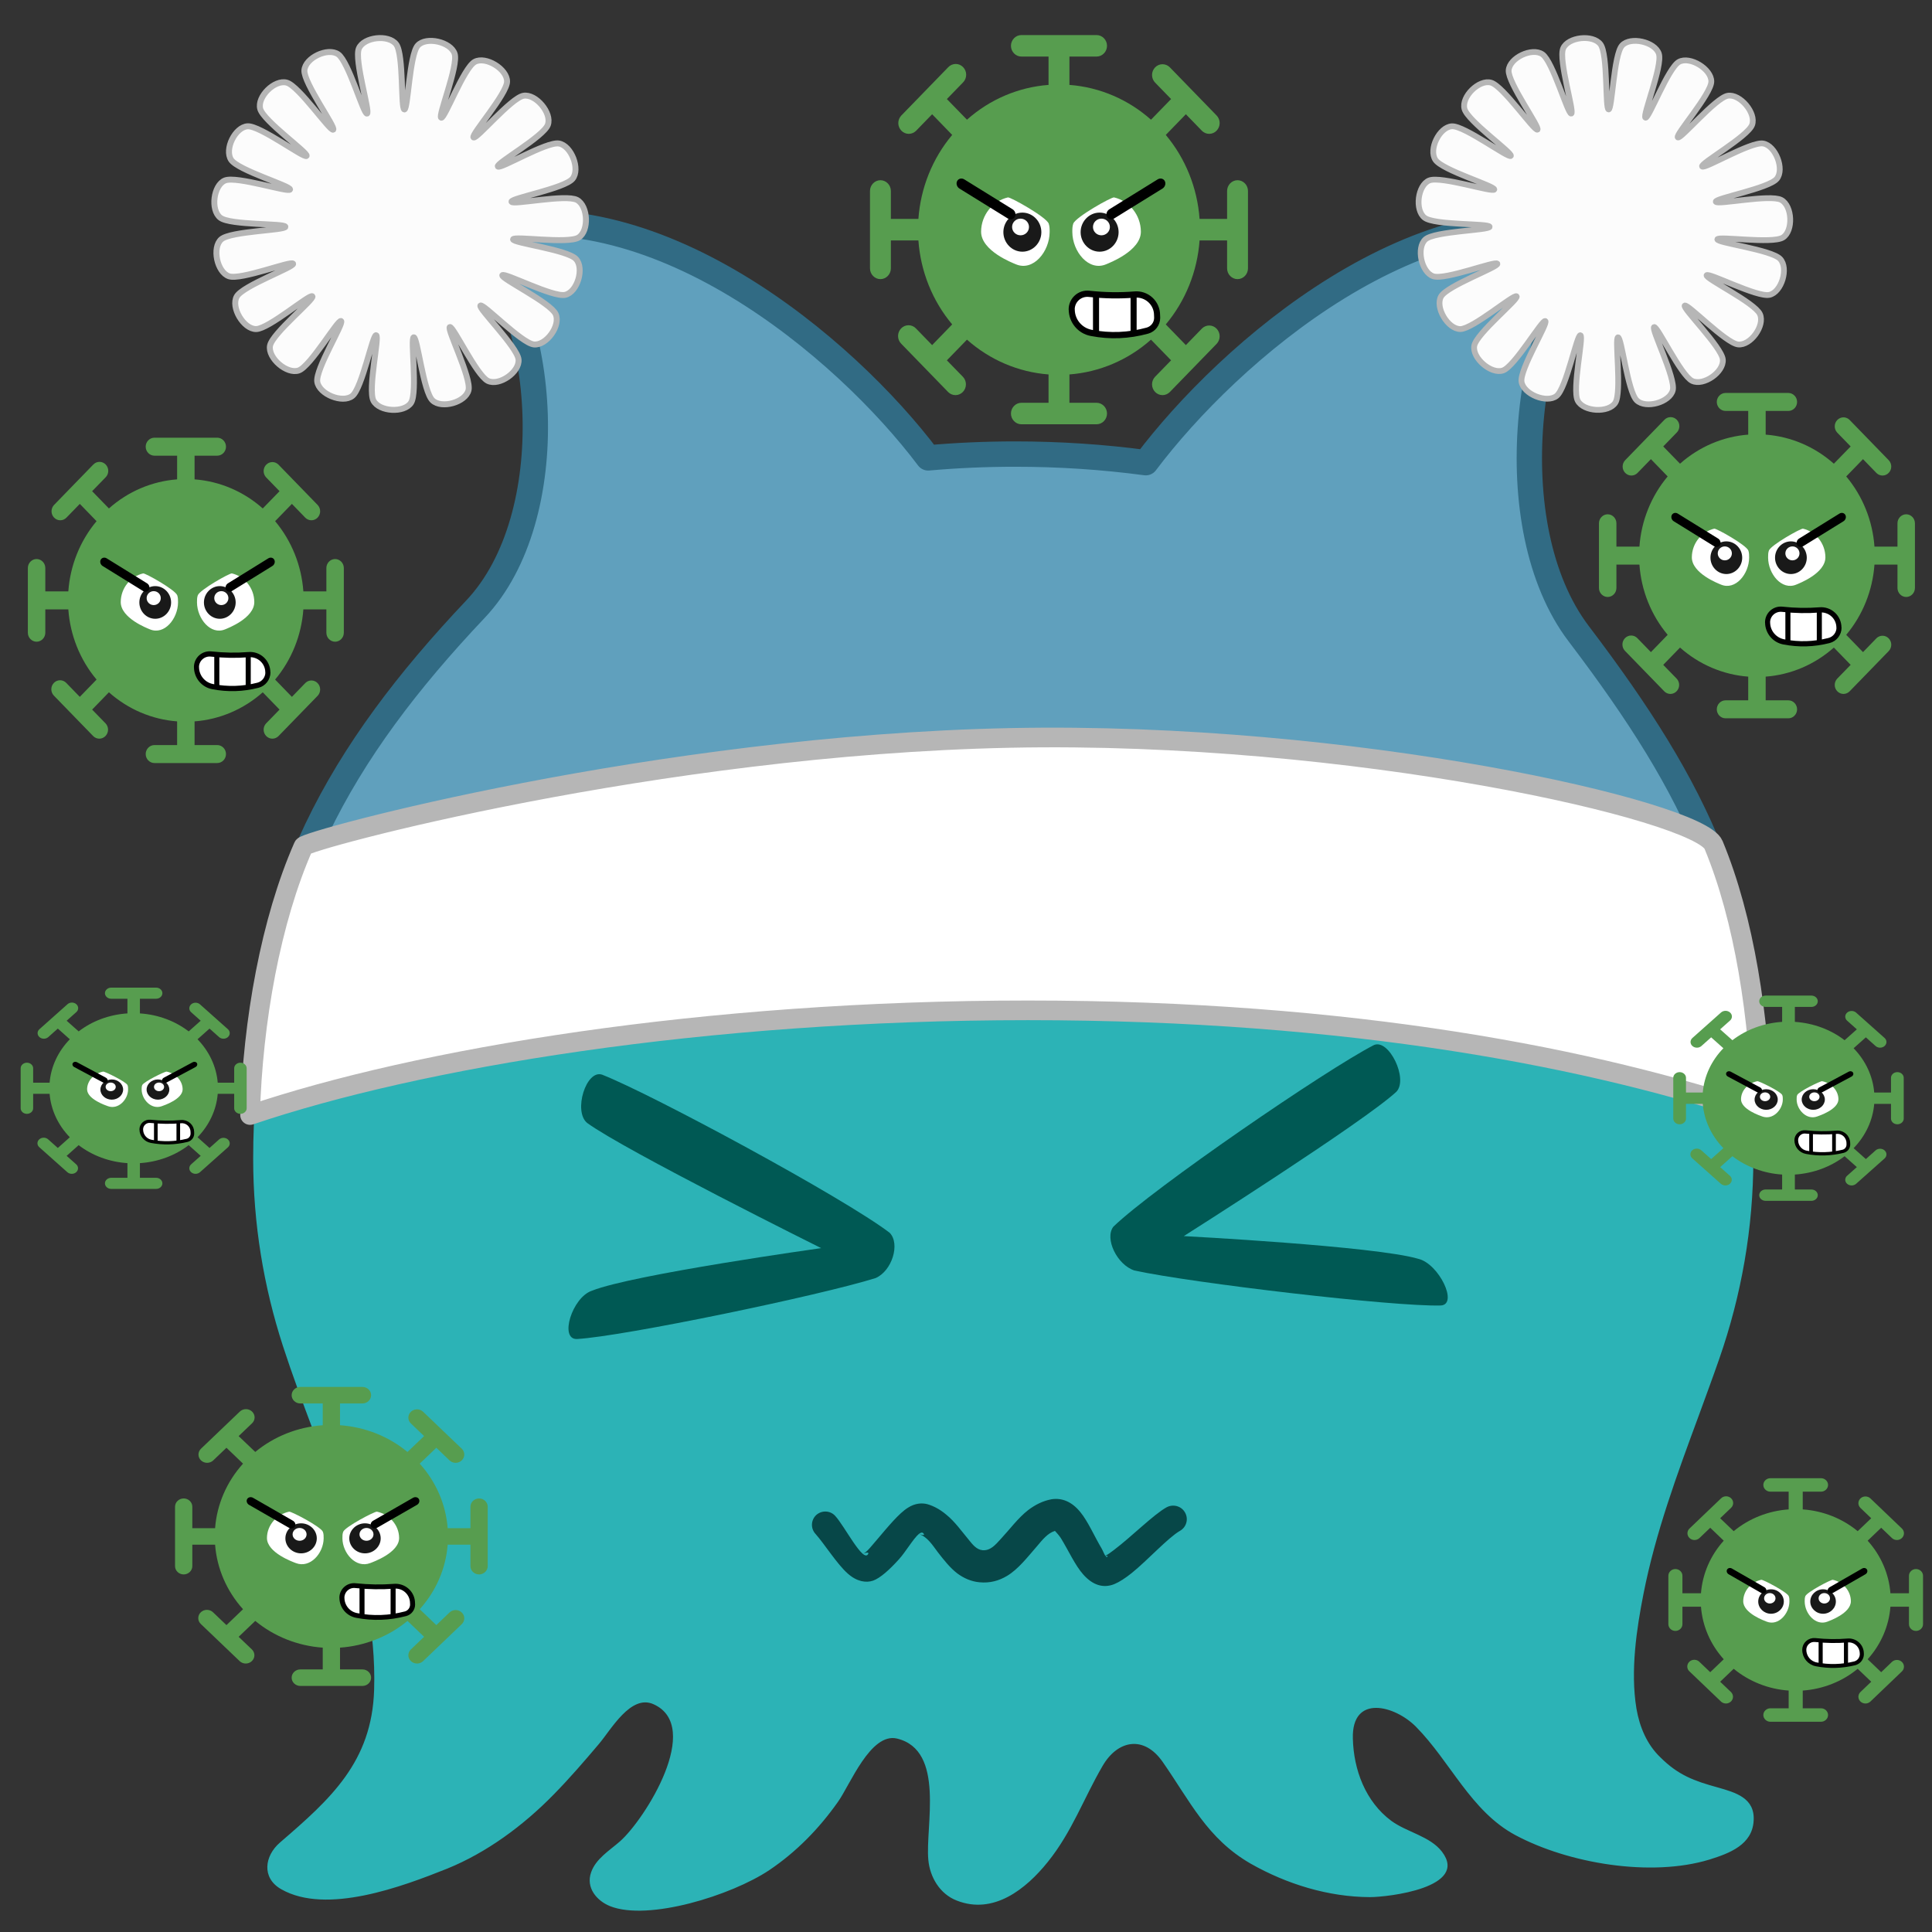<?xml version="1.0" encoding="UTF-8" standalone="no"?>
<!DOCTYPE svg PUBLIC "-//W3C//DTD SVG 1.1//EN" "http://www.w3.org/Graphics/SVG/1.1/DTD/svg11.dtd">
<svg width="100%" height="100%" viewBox="0 0 1080 1080" version="1.1" xmlns="http://www.w3.org/2000/svg" xmlns:xlink="http://www.w3.org/1999/xlink" xml:space="preserve" xmlns:serif="http://www.serif.com/" style="fill-rule:evenodd;clip-rule:evenodd;stroke-linecap:round;stroke-linejoin:round;stroke-miterlimit:5.517;">
    <rect x="0" y="0" width="1080" height="1080" fill="#333333" stroke="none"/>
    <g transform="matrix(1,0,0,1,-2397.59,-2353.33)">
        <g id="sleeping-sick" transform="matrix(1,0,0,1,2397.59,2353.33)">
            <rect x="0" y="0" width="1080" height="1080" style="fill:none;"/>
            <g>
                <g transform="matrix(87.245,0,0,87.245,37.268,22.023)">
                    <path d="M10.058,10.695C10.018,10.452 10.06,10.179 10.103,9.961C10.18,9.568 10.32,9.19 10.458,8.816C10.502,8.695 10.547,8.574 10.589,8.453C10.73,8.048 10.807,7.619 10.807,7.172C10.807,4.784 9.233,2.849 6.001,2.849C2.768,2.849 1.195,4.785 1.195,7.172C1.195,7.589 1.262,7.991 1.386,8.373C1.618,9.089 1.994,9.803 1.97,10.574C1.956,11.037 1.691,11.274 1.367,11.553C1.267,11.639 1.248,11.78 1.374,11.852C1.665,12.019 2.154,11.834 2.437,11.721C2.689,11.619 2.925,11.446 3.122,11.244C3.223,11.141 3.317,11.032 3.41,10.922C3.487,10.832 3.614,10.601 3.76,10.667C4.079,10.81 3.706,11.404 3.545,11.546C3.479,11.604 3.39,11.657 3.36,11.745C3.326,11.842 3.395,11.926 3.482,11.961C3.726,12.058 4.258,11.893 4.502,11.73C4.676,11.613 4.822,11.463 4.943,11.291C5.019,11.184 5.151,10.847 5.32,10.887C5.632,10.962 5.5,11.453 5.521,11.665C5.531,11.774 5.594,11.883 5.703,11.925C5.939,12.018 6.147,11.851 6.286,11.678C6.441,11.486 6.515,11.273 6.636,11.065C6.732,10.897 6.901,10.863 7.022,11.036C7.198,11.288 7.307,11.528 7.587,11.689C7.818,11.82 8.084,11.902 8.35,11.903C8.468,11.903 8.987,11.842 8.812,11.612C8.735,11.512 8.588,11.488 8.487,11.414C8.322,11.291 8.246,11.088 8.241,10.887C8.233,10.601 8.51,10.674 8.646,10.812C8.866,11.035 8.997,11.352 9.281,11.505C9.622,11.688 10.152,11.777 10.527,11.662C10.655,11.622 10.801,11.567 10.809,11.413C10.818,11.268 10.694,11.233 10.578,11.2C10.429,11.159 10.326,11.122 10.211,11.007C10.125,10.925 10.078,10.812 10.058,10.695" style="fill:rgb(44,179,182);fill-rule:nonzero;"/>
                </g>
                <g transform="matrix(1,0,0,1,-1150.99,-1176.6)">
                    <path d="M2033.5,1530.86C2101.59,1620.51 2129.39,1682.44 2132.57,1787.75C2039.91,1756.3 1904.86,1729.85 1725.44,1729.85C1545.74,1729.85 1387.02,1756.39 1294,1787.9C1297.16,1674.57 1340.83,1597.43 1416.81,1517.09C1465.48,1465.63 1457.94,1349.6 1414.03,1305.83C1515.36,1279.23 1623.52,1370.96 1669.86,1432.56C1685.79,1431.15 1702.01,1430.43 1718.48,1430.43C1743.29,1430.43 1767.69,1432.06 1791.49,1435.24C1837.83,1373.64 1945.85,1279.23 2047.17,1305.83C2003.26,1349.6 1987.89,1470.81 2033.5,1530.86Z" style="fill:rgb(96,160,189);stroke:rgb(49,107,132);stroke-width:14.17px;"/>
                </g>
                <g transform="matrix(1.008,0,0,1.008,-1164.56,-1189.98)">
                    <path d="M1323.59,1649.94C1325.14,1646.43 1519.2,1593.77 1715.74,1589.76C1905.48,1585.9 2097.82,1630.28 2105.61,1649.08C2122.66,1690.25 2130.92,1744.16 2132.57,1798.74C2039.91,1767.29 1904.86,1740.84 1725.44,1740.84C1545.74,1740.84 1387.02,1767.37 1294,1798.89C1295.47,1746.46 1305.6,1690.78 1323.59,1649.94Z" style="fill:white;stroke:rgb(182,182,182);stroke-width:10.9px;"/>
                </g>
                <g id="Layer3" transform="matrix(1,0,0,1,-1162.29,-1177.17)">
                    <g transform="matrix(-0.574,0.566,-0.574,-0.582,1385.68,1302.18)">
                        <path d="M7.428,-123.254C12.906,-129.936 29.984,-127.086 32.995,-118.988C36.019,-110.858 23.226,-75.28 25.568,-74.476C27.909,-73.672 39.667,-109.606 47.046,-114.164C54.397,-118.705 69.624,-110.465 69.843,-101.827C70.063,-93.156 46.411,-63.659 48.364,-62.139C50.318,-60.618 73.106,-90.787 81.566,-92.703C89.993,-94.611 101.719,-81.873 99.122,-73.632C96.514,-65.359 64.566,-45.141 65.92,-43.068C67.275,-40.995 98.624,-62.13 107.247,-61.195C115.837,-60.264 122.792,-44.408 117.659,-37.458C112.507,-30.48 75.725,-21.73 76.333,-19.33C76.941,-16.93 113.454,-26.741 121.306,-23.057C129.128,-19.386 130.558,-2.132 123.447,2.776C116.308,7.702 78.678,4.035 78.473,6.502C78.269,8.97 115.989,11.546 122.22,17.581C128.426,23.592 124.176,40.376 115.857,42.709C107.505,45.05 73.105,29.363 72.11,31.63C71.115,33.898 105.956,48.582 109.889,56.313C113.808,64.013 104.338,78.508 95.712,78.013C87.052,77.516 59.609,51.509 57.933,53.331C56.256,55.152 84.44,80.354 85.65,88.943C86.856,97.498 73.193,108.133 65.195,104.864C57.166,101.582 39.655,68.073 37.477,69.252C35.3,70.43 53.774,103.418 52.13,111.934C50.492,120.418 34.117,126.04 27.613,120.351C21.085,114.64 15.403,77.261 12.961,77.668C10.518,78.076 17.281,115.274 12.961,122.796C8.657,130.288 -8.657,130.288 -12.961,122.796C-17.281,115.274 -10.518,78.076 -12.961,77.668C-15.403,77.261 -21.085,114.64 -27.613,120.351C-34.117,126.04 -50.492,120.418 -52.13,111.934C-53.774,103.418 -35.3,70.43 -37.477,69.252C-39.655,68.073 -57.166,101.582 -65.195,104.864C-73.193,108.133 -86.856,97.498 -85.65,88.943C-84.44,80.354 -56.256,55.152 -57.933,53.331C-59.609,51.509 -87.052,77.516 -95.712,78.013C-104.338,78.508 -113.808,64.013 -109.889,56.313C-105.956,48.582 -71.115,33.898 -72.11,31.63C-73.105,29.363 -107.505,45.05 -115.857,42.709C-124.176,40.376 -128.426,23.592 -122.22,17.581C-115.989,11.546 -78.269,8.97 -78.473,6.502C-78.678,4.035 -116.308,7.702 -123.447,2.776C-130.558,-2.132 -129.128,-19.386 -121.306,-23.057C-113.454,-26.741 -76.941,-16.93 -76.333,-19.33C-75.725,-21.73 -112.507,-30.48 -117.659,-37.458C-122.792,-44.408 -115.837,-60.264 -107.247,-61.195C-98.624,-62.13 -67.275,-40.995 -65.92,-43.068C-64.566,-45.141 -96.514,-65.359 -99.122,-73.632C-101.719,-81.873 -89.993,-94.611 -81.566,-92.703C-73.106,-90.787 -50.318,-60.618 -48.364,-62.139C-46.411,-63.659 -70.063,-93.156 -69.843,-101.827C-69.624,-110.465 -54.397,-118.705 -47.046,-114.164C-39.667,-109.606 -27.909,-73.672 -25.568,-74.476C-23.226,-75.28 -36.019,-110.858 -32.995,-118.988C-29.984,-127.086 -12.906,-129.936 -7.428,-123.254C-1.929,-116.547 -2.476,-78.742 0,-78.742C2.476,-78.742 1.929,-116.547 7.428,-123.254Z" style="fill:rgb(252,252,252);stroke:rgb(182,182,182);stroke-width:4.1px;"/>
                    </g>
                    <g transform="matrix(-0.574,0.566,-0.574,-0.582,2058.87,1302.18)">
                        <path d="M7.428,-123.254C12.906,-129.936 29.984,-127.086 32.995,-118.988C36.019,-110.858 23.226,-75.28 25.568,-74.476C27.909,-73.672 39.667,-109.606 47.046,-114.164C54.397,-118.705 69.624,-110.465 69.843,-101.827C70.063,-93.156 46.411,-63.659 48.364,-62.139C50.318,-60.618 73.106,-90.787 81.566,-92.703C89.993,-94.611 101.719,-81.873 99.122,-73.632C96.514,-65.359 64.566,-45.141 65.92,-43.068C67.275,-40.995 98.624,-62.13 107.247,-61.195C115.837,-60.264 122.792,-44.408 117.659,-37.458C112.507,-30.48 75.725,-21.73 76.333,-19.33C76.941,-16.93 113.454,-26.741 121.306,-23.057C129.128,-19.386 130.558,-2.132 123.447,2.776C116.308,7.702 78.678,4.035 78.473,6.502C78.269,8.97 115.989,11.546 122.22,17.581C128.426,23.592 124.176,40.376 115.857,42.709C107.505,45.05 73.105,29.363 72.11,31.63C71.115,33.898 105.956,48.582 109.889,56.313C113.808,64.013 104.338,78.508 95.712,78.013C87.052,77.516 59.609,51.509 57.933,53.331C56.256,55.152 84.44,80.354 85.65,88.943C86.856,97.498 73.193,108.133 65.195,104.864C57.166,101.582 39.655,68.073 37.477,69.252C35.3,70.43 53.774,103.418 52.13,111.934C50.492,120.418 34.117,126.04 27.613,120.351C21.085,114.64 15.403,77.261 12.961,77.668C10.518,78.076 17.281,115.274 12.961,122.796C8.657,130.288 -8.657,130.288 -12.961,122.796C-17.281,115.274 -10.518,78.076 -12.961,77.668C-15.403,77.261 -21.085,114.64 -27.613,120.351C-34.117,126.04 -50.492,120.418 -52.13,111.934C-53.774,103.418 -35.3,70.43 -37.477,69.252C-39.655,68.073 -57.166,101.582 -65.195,104.864C-73.193,108.133 -86.856,97.498 -85.65,88.943C-84.44,80.354 -56.256,55.152 -57.933,53.331C-59.609,51.509 -87.052,77.516 -95.712,78.013C-104.338,78.508 -113.808,64.013 -109.889,56.313C-105.956,48.582 -71.115,33.898 -72.11,31.63C-73.105,29.363 -107.505,45.05 -115.857,42.709C-124.176,40.376 -128.426,23.592 -122.22,17.581C-115.989,11.546 -78.269,8.97 -78.473,6.502C-78.678,4.035 -116.308,7.702 -123.447,2.776C-130.558,-2.132 -129.128,-19.386 -121.306,-23.057C-113.454,-26.741 -76.941,-16.93 -76.333,-19.33C-75.725,-21.73 -112.507,-30.48 -117.659,-37.458C-122.792,-44.408 -115.837,-60.264 -107.247,-61.195C-98.624,-62.13 -67.275,-40.995 -65.92,-43.068C-64.566,-45.141 -96.514,-65.359 -99.122,-73.632C-101.719,-81.873 -89.993,-94.611 -81.566,-92.703C-73.106,-90.787 -50.318,-60.618 -48.364,-62.139C-46.411,-63.659 -70.063,-93.156 -69.843,-101.827C-69.624,-110.465 -54.397,-118.705 -47.046,-114.164C-39.667,-109.606 -27.909,-73.672 -25.568,-74.476C-23.226,-75.28 -36.019,-110.858 -32.995,-118.988C-29.984,-127.086 -12.906,-129.936 -7.428,-123.254C-1.929,-116.547 -2.476,-78.742 0,-78.742C2.476,-78.742 1.929,-116.547 7.428,-123.254Z" style="fill:rgb(252,252,252);stroke:rgb(182,182,182);stroke-width:3.98px;"/>
                    </g>
                </g>
            </g>
            <g>
                <g transform="matrix(19.517,0,0,20.096,865.041,190.027)">
                    <path d="M4.85,1.725C4.85,1.588 4.963,1.475 5.1,1.475L6.9,1.475C7.037,1.475 7.15,1.588 7.15,1.725C7.15,1.862 7.037,1.975 6.9,1.975L6.25,1.975L6.25,2.634C6.994,2.689 7.671,2.984 8.203,3.443L8.684,2.963L8.298,2.577C8.253,2.53 8.228,2.468 8.228,2.403C8.228,2.266 8.341,2.153 8.478,2.153C8.543,2.153 8.605,2.178 8.652,2.223L9.777,3.348C9.822,3.395 9.847,3.457 9.847,3.522C9.847,3.659 9.734,3.772 9.597,3.772C9.532,3.772 9.47,3.747 9.423,3.702L9.038,3.316L8.557,3.797C9.029,4.344 9.313,5.029 9.366,5.75L10.025,5.75L10.025,5.1C10.025,4.963 10.138,4.85 10.275,4.85C10.412,4.85 10.525,4.963 10.525,5.1L10.525,6.9C10.525,7.037 10.412,7.15 10.275,7.15C10.138,7.15 10.025,7.037 10.025,6.9L10.025,6.25L9.366,6.25C9.313,6.971 9.029,7.656 8.557,8.203L9.038,8.684L9.423,8.298C9.47,8.253 9.532,8.228 9.597,8.228C9.734,8.228 9.847,8.341 9.847,8.478C9.847,8.543 9.822,8.605 9.777,8.652L8.652,9.777C8.605,9.822 8.543,9.847 8.478,9.847C8.341,9.847 8.228,9.734 8.228,9.597C8.228,9.532 8.253,9.47 8.298,9.423L8.684,9.038L8.203,8.557C7.656,9.029 6.971,9.313 6.25,9.366L6.25,10.025L6.9,10.025C7.037,10.025 7.15,10.138 7.15,10.275C7.15,10.412 7.037,10.525 6.9,10.525L5.1,10.525C4.963,10.525 4.85,10.412 4.85,10.275C4.85,10.138 4.963,10.025 5.1,10.025L5.75,10.025L5.75,9.366C5.029,9.313 4.344,9.029 3.797,8.557L3.316,9.038L3.702,9.423C3.747,9.47 3.772,9.532 3.772,9.597C3.772,9.734 3.659,9.847 3.522,9.847C3.457,9.847 3.395,9.822 3.348,9.777L2.223,8.652C2.174,8.605 2.147,8.54 2.147,8.472C2.147,8.335 2.26,8.222 2.397,8.222C2.465,8.222 2.53,8.249 2.577,8.298L2.963,8.684L3.443,8.203C2.97,7.656 2.687,6.971 2.634,6.25L1.975,6.25L1.975,6.9C1.975,7.037 1.862,7.15 1.725,7.15C1.588,7.15 1.475,7.037 1.475,6.9L1.475,5.1C1.475,4.963 1.588,4.85 1.725,4.85C1.862,4.85 1.975,4.963 1.975,5.1L1.975,5.75L2.634,5.75C2.687,5.029 2.97,4.344 3.443,3.797L2.963,3.316L2.577,3.702C2.53,3.747 2.468,3.772 2.403,3.772C2.266,3.772 2.153,3.659 2.153,3.522C2.153,3.457 2.178,3.395 2.223,3.348L3.348,2.223C3.395,2.174 3.46,2.147 3.528,2.147C3.665,2.147 3.778,2.26 3.778,2.397C3.778,2.465 3.751,2.53 3.702,2.577L3.316,2.963L3.797,3.443C4.344,2.97 5.029,2.687 5.75,2.634L5.75,1.975L5.1,1.975C4.963,1.975 4.85,1.862 4.85,1.725" style="fill:rgb(87,157,79);"/>
                    <clipPath id="_clip1">
                        <path d="M4.85,1.725C4.85,1.588 4.963,1.475 5.1,1.475L6.9,1.475C7.037,1.475 7.15,1.588 7.15,1.725C7.15,1.862 7.037,1.975 6.9,1.975L6.25,1.975L6.25,2.634C6.994,2.689 7.671,2.984 8.203,3.443L8.684,2.963L8.298,2.577C8.253,2.53 8.228,2.468 8.228,2.403C8.228,2.266 8.341,2.153 8.478,2.153C8.543,2.153 8.605,2.178 8.652,2.223L9.777,3.348C9.822,3.395 9.847,3.457 9.847,3.522C9.847,3.659 9.734,3.772 9.597,3.772C9.532,3.772 9.47,3.747 9.423,3.702L9.038,3.316L8.557,3.797C9.029,4.344 9.313,5.029 9.366,5.75L10.025,5.75L10.025,5.1C10.025,4.963 10.138,4.85 10.275,4.85C10.412,4.85 10.525,4.963 10.525,5.1L10.525,6.9C10.525,7.037 10.412,7.15 10.275,7.15C10.138,7.15 10.025,7.037 10.025,6.9L10.025,6.25L9.366,6.25C9.313,6.971 9.029,7.656 8.557,8.203L9.038,8.684L9.423,8.298C9.47,8.253 9.532,8.228 9.597,8.228C9.734,8.228 9.847,8.341 9.847,8.478C9.847,8.543 9.822,8.605 9.777,8.652L8.652,9.777C8.605,9.822 8.543,9.847 8.478,9.847C8.341,9.847 8.228,9.734 8.228,9.597C8.228,9.532 8.253,9.47 8.298,9.423L8.684,9.038L8.203,8.557C7.656,9.029 6.971,9.313 6.25,9.366L6.25,10.025L6.9,10.025C7.037,10.025 7.15,10.138 7.15,10.275C7.15,10.412 7.037,10.525 6.9,10.525L5.1,10.525C4.963,10.525 4.85,10.412 4.85,10.275C4.85,10.138 4.963,10.025 5.1,10.025L5.75,10.025L5.75,9.366C5.029,9.313 4.344,9.029 3.797,8.557L3.316,9.038L3.702,9.423C3.747,9.47 3.772,9.532 3.772,9.597C3.772,9.734 3.659,9.847 3.522,9.847C3.457,9.847 3.395,9.822 3.348,9.777L2.223,8.652C2.174,8.605 2.147,8.54 2.147,8.472C2.147,8.335 2.26,8.222 2.397,8.222C2.465,8.222 2.53,8.249 2.577,8.298L2.963,8.684L3.443,8.203C2.97,7.656 2.687,6.971 2.634,6.25L1.975,6.25L1.975,6.9C1.975,7.037 1.862,7.15 1.725,7.15C1.588,7.15 1.475,7.037 1.475,6.9L1.475,5.1C1.475,4.963 1.588,4.85 1.725,4.85C1.862,4.85 1.975,4.963 1.975,5.1L1.975,5.75L2.634,5.75C2.687,5.029 2.97,4.344 3.443,3.797L2.963,3.316L2.577,3.702C2.53,3.747 2.468,3.772 2.403,3.772C2.266,3.772 2.153,3.659 2.153,3.522C2.153,3.457 2.178,3.395 2.223,3.348L3.348,2.223C3.395,2.174 3.46,2.147 3.528,2.147C3.665,2.147 3.778,2.26 3.778,2.397C3.778,2.465 3.751,2.53 3.702,2.577L3.316,2.963L3.797,3.443C4.344,2.97 5.029,2.687 5.75,2.634L5.75,1.975L5.1,1.975C4.963,1.975 4.85,1.862 4.85,1.725"/>
                    </clipPath>
                    <g clip-path="url(#_clip1)">
                        <g transform="matrix(0.01,0,0,0.01,-21.522,0.849)">
                            <path d="M2931.46,666.048C2945.7,664.767 2959.84,669.37 2970.41,678.729C2980.98,688.088 2987.01,701.337 2987.01,715.228C2987.28,715.271 2987.28,715.313 2987.28,715.355C2987.28,732.253 2975.5,747.009 2958.65,751.224C2915.24,761.966 2872.05,763.176 2829.05,755.028C2802.19,750.098 2782.74,727.302 2782.74,700.751C2782.61,700.749 2782.61,700.747 2782.61,700.745C2782.61,690.308 2787.19,680.365 2795.2,673.404C2803.21,666.443 2813.89,663.123 2824.57,664.275C2861.12,668.175 2896.76,668.747 2931.46,666.048Z" style="fill:white;"/>
                            <clipPath id="_clip2">
                                <path d="M2931.46,666.048C2945.7,664.767 2959.84,669.37 2970.41,678.729C2980.98,688.088 2987.01,701.337 2987.01,715.228C2987.28,715.271 2987.28,715.313 2987.28,715.355C2987.28,732.253 2975.5,747.009 2958.65,751.224C2915.24,761.966 2872.05,763.176 2829.05,755.028C2802.19,750.098 2782.74,727.302 2782.74,700.751C2782.61,700.749 2782.61,700.747 2782.61,700.745C2782.61,690.308 2787.19,680.365 2795.2,673.404C2803.21,666.443 2813.89,663.123 2824.57,664.275C2861.12,668.175 2896.76,668.747 2931.46,666.048Z"/>
                            </clipPath>
                            <g clip-path="url(#_clip2)">
                                <path d="M2840.88,665.875L2840.88,760.327" style="fill:none;stroke:black;stroke-width:14.53px;"/>
                                <path d="M2930.87,665.875L2930.87,760.327" style="fill:none;stroke:black;stroke-width:14.53px;"/>
                            </g>
                            <path d="M2931.46,666.048C2945.7,664.767 2959.84,669.37 2970.41,678.729C2980.98,688.088 2987.01,701.337 2987.01,715.228C2987.28,715.271 2987.28,715.313 2987.28,715.355C2987.28,732.253 2975.5,747.009 2958.65,751.224C2915.24,761.966 2872.05,763.176 2829.05,755.028C2802.19,750.098 2782.74,727.302 2782.74,700.751C2782.61,700.749 2782.61,700.747 2782.61,700.745C2782.61,690.308 2787.19,680.365 2795.2,673.404C2803.21,666.443 2813.89,663.123 2824.57,664.275C2861.12,668.175 2896.76,668.747 2931.46,666.048Z" style="fill:none;stroke:black;stroke-width:14.53px;"/>
                        </g>
                        <g>
                            <g transform="matrix(0.488,0.004,-0.004,0.488,2.954,2.444)">
                                <path d="M5.844,7.357C5.844,8.28 5.06,9.244 4.203,8.903C4.059,8.845 2.481,8.28 2.481,7.357C2.481,6.565 3.04,5.894 3.782,5.719C3.904,5.69 5.673,6.638 5.794,6.95C5.842,7.075 5.844,7.217 5.844,7.357" style="fill:white;"/>
                                <clipPath id="_clip3">
                                    <path d="M5.844,7.357C5.844,8.28 5.06,9.244 4.203,8.903C4.059,8.845 2.481,8.28 2.481,7.357C2.481,6.565 3.04,5.894 3.782,5.719C3.904,5.69 5.673,6.638 5.794,6.95C5.842,7.075 5.844,7.217 5.844,7.357"/>
                                </clipPath>
                                <g clip-path="url(#_clip3)">
                                    <path d="M4.506,8.299C5.017,8.299 5.437,7.879 5.437,7.368C5.437,6.857 5.017,6.437 4.506,6.437C3.995,6.437 3.574,6.857 3.574,7.368C3.574,7.879 3.995,8.299 4.506,8.299" style="fill:rgb(25,25,25);"/>
                                    <clipPath id="_clip4">
                                        <path d="M4.506,8.299C5.017,8.299 5.437,7.879 5.437,7.368C5.437,6.857 5.017,6.437 4.506,6.437C3.995,6.437 3.574,6.857 3.574,7.368C3.574,7.879 3.995,8.299 4.506,8.299"/>
                                    </clipPath>
                                    <g clip-path="url(#_clip4)">
                                        <g transform="matrix(1.284,0,1.73472e-18,1.29,-2.092,-1.946)">
                                            <ellipse cx="7.677" cy="7.025" rx="0.323" ry="0.308" style="fill:white;"/>
                                        </g>
                                        <g transform="matrix(1.284,0,1.73472e-18,1.29,-5.443,-1.94)">
                                            <ellipse cx="7.677" cy="7.025" rx="0.323" ry="0.308" style="fill:white;"/>
                                        </g>
                                    </g>
                                </g>
                            </g>
                            <g transform="matrix(0.01,0,0.001,0.01,-24.221,0.566)">
                                <path d="M2745.94,437.183L2854.53,506.631" style="fill:none;stroke:black;stroke-width:25.35px;"/>
                            </g>
                        </g>
                        <g>
                            <g transform="matrix(-0.488,0.004,0.004,0.488,9.142,2.444)">
                                <path d="M5.844,7.357C5.844,8.28 5.06,9.244 4.203,8.903C4.059,8.845 2.481,8.28 2.481,7.357C2.481,6.565 3.04,5.894 3.782,5.719C3.904,5.69 5.673,6.638 5.794,6.95C5.842,7.075 5.844,7.217 5.844,7.357" style="fill:white;"/>
                                <clipPath id="_clip5">
                                    <path d="M5.844,7.357C5.844,8.28 5.06,9.244 4.203,8.903C4.059,8.845 2.481,8.28 2.481,7.357C2.481,6.565 3.04,5.894 3.782,5.719C3.904,5.69 5.673,6.638 5.794,6.95C5.842,7.075 5.844,7.217 5.844,7.357"/>
                                </clipPath>
                                <g clip-path="url(#_clip5)">
                                    <path d="M4.506,8.299C5.017,8.299 5.437,7.879 5.437,7.368C5.437,6.857 5.017,6.437 4.506,6.437C3.995,6.437 3.574,6.857 3.574,7.368C3.574,7.879 3.995,8.299 4.506,8.299" style="fill:rgb(25,25,25);"/>
                                    <clipPath id="_clip6">
                                        <path d="M4.506,8.299C5.017,8.299 5.437,7.879 5.437,7.368C5.437,6.857 5.017,6.437 4.506,6.437C3.995,6.437 3.574,6.857 3.574,7.368C3.574,7.879 3.995,8.299 4.506,8.299"/>
                                    </clipPath>
                                    <g clip-path="url(#_clip6)">
                                        <g transform="matrix(1.284,0,1.73472e-18,1.29,-2.092,-1.946)">
                                            <ellipse cx="7.677" cy="7.025" rx="0.323" ry="0.308" style="fill:white;"/>
                                        </g>
                                        <g transform="matrix(1.284,0,1.73472e-18,1.29,-5.443,-1.94)">
                                            <ellipse cx="7.677" cy="7.025" rx="0.323" ry="0.308" style="fill:white;"/>
                                        </g>
                                    </g>
                                </g>
                            </g>
                            <g transform="matrix(-0.01,0,-0.001,0.01,36.316,0.566)">
                                <path d="M2745.94,437.183L2854.53,506.631" style="fill:none;stroke:black;stroke-width:25.35px;"/>
                            </g>
                        </g>
                    </g>
                </g>
                <g transform="matrix(19.517,0,0,20.096,-13.216,215.036)">
                    <path d="M4.85,1.725C4.85,1.588 4.963,1.475 5.1,1.475L6.9,1.475C7.037,1.475 7.15,1.588 7.15,1.725C7.15,1.862 7.037,1.975 6.9,1.975L6.25,1.975L6.25,2.634C6.994,2.689 7.671,2.984 8.203,3.443L8.684,2.963L8.298,2.577C8.253,2.53 8.228,2.468 8.228,2.403C8.228,2.266 8.341,2.153 8.478,2.153C8.543,2.153 8.605,2.178 8.652,2.223L9.777,3.348C9.822,3.395 9.847,3.457 9.847,3.522C9.847,3.659 9.734,3.772 9.597,3.772C9.532,3.772 9.47,3.747 9.423,3.702L9.038,3.316L8.557,3.797C9.029,4.344 9.313,5.029 9.366,5.75L10.025,5.75L10.025,5.1C10.025,4.963 10.138,4.85 10.275,4.85C10.412,4.85 10.525,4.963 10.525,5.1L10.525,6.9C10.525,7.037 10.412,7.15 10.275,7.15C10.138,7.15 10.025,7.037 10.025,6.9L10.025,6.25L9.366,6.25C9.313,6.971 9.029,7.656 8.557,8.203L9.038,8.684L9.423,8.298C9.47,8.253 9.532,8.228 9.597,8.228C9.734,8.228 9.847,8.341 9.847,8.478C9.847,8.543 9.822,8.605 9.777,8.652L8.652,9.777C8.605,9.822 8.543,9.847 8.478,9.847C8.341,9.847 8.228,9.734 8.228,9.597C8.228,9.532 8.253,9.47 8.298,9.423L8.684,9.038L8.203,8.557C7.656,9.029 6.971,9.313 6.25,9.366L6.25,10.025L6.9,10.025C7.037,10.025 7.15,10.138 7.15,10.275C7.15,10.412 7.037,10.525 6.9,10.525L5.1,10.525C4.963,10.525 4.85,10.412 4.85,10.275C4.85,10.138 4.963,10.025 5.1,10.025L5.75,10.025L5.75,9.366C5.029,9.313 4.344,9.029 3.797,8.557L3.316,9.038L3.702,9.423C3.747,9.47 3.772,9.532 3.772,9.597C3.772,9.734 3.659,9.847 3.522,9.847C3.457,9.847 3.395,9.822 3.348,9.777L2.223,8.652C2.174,8.605 2.147,8.54 2.147,8.472C2.147,8.335 2.26,8.222 2.397,8.222C2.465,8.222 2.53,8.249 2.577,8.298L2.963,8.684L3.443,8.203C2.97,7.656 2.687,6.971 2.634,6.25L1.975,6.25L1.975,6.9C1.975,7.037 1.862,7.15 1.725,7.15C1.588,7.15 1.475,7.037 1.475,6.9L1.475,5.1C1.475,4.963 1.588,4.85 1.725,4.85C1.862,4.85 1.975,4.963 1.975,5.1L1.975,5.75L2.634,5.75C2.687,5.029 2.97,4.344 3.443,3.797L2.963,3.316L2.577,3.702C2.53,3.747 2.468,3.772 2.403,3.772C2.266,3.772 2.153,3.659 2.153,3.522C2.153,3.457 2.178,3.395 2.223,3.348L3.348,2.223C3.395,2.174 3.46,2.147 3.528,2.147C3.665,2.147 3.778,2.26 3.778,2.397C3.778,2.465 3.751,2.53 3.702,2.577L3.316,2.963L3.797,3.443C4.344,2.97 5.029,2.687 5.75,2.634L5.75,1.975L5.1,1.975C4.963,1.975 4.85,1.862 4.85,1.725" style="fill:rgb(87,157,79);"/>
                    <clipPath id="_clip7">
                        <path d="M4.85,1.725C4.85,1.588 4.963,1.475 5.1,1.475L6.9,1.475C7.037,1.475 7.15,1.588 7.15,1.725C7.15,1.862 7.037,1.975 6.9,1.975L6.25,1.975L6.25,2.634C6.994,2.689 7.671,2.984 8.203,3.443L8.684,2.963L8.298,2.577C8.253,2.53 8.228,2.468 8.228,2.403C8.228,2.266 8.341,2.153 8.478,2.153C8.543,2.153 8.605,2.178 8.652,2.223L9.777,3.348C9.822,3.395 9.847,3.457 9.847,3.522C9.847,3.659 9.734,3.772 9.597,3.772C9.532,3.772 9.47,3.747 9.423,3.702L9.038,3.316L8.557,3.797C9.029,4.344 9.313,5.029 9.366,5.75L10.025,5.75L10.025,5.1C10.025,4.963 10.138,4.85 10.275,4.85C10.412,4.85 10.525,4.963 10.525,5.1L10.525,6.9C10.525,7.037 10.412,7.15 10.275,7.15C10.138,7.15 10.025,7.037 10.025,6.9L10.025,6.25L9.366,6.25C9.313,6.971 9.029,7.656 8.557,8.203L9.038,8.684L9.423,8.298C9.47,8.253 9.532,8.228 9.597,8.228C9.734,8.228 9.847,8.341 9.847,8.478C9.847,8.543 9.822,8.605 9.777,8.652L8.652,9.777C8.605,9.822 8.543,9.847 8.478,9.847C8.341,9.847 8.228,9.734 8.228,9.597C8.228,9.532 8.253,9.47 8.298,9.423L8.684,9.038L8.203,8.557C7.656,9.029 6.971,9.313 6.25,9.366L6.25,10.025L6.9,10.025C7.037,10.025 7.15,10.138 7.15,10.275C7.15,10.412 7.037,10.525 6.9,10.525L5.1,10.525C4.963,10.525 4.85,10.412 4.85,10.275C4.85,10.138 4.963,10.025 5.1,10.025L5.75,10.025L5.75,9.366C5.029,9.313 4.344,9.029 3.797,8.557L3.316,9.038L3.702,9.423C3.747,9.47 3.772,9.532 3.772,9.597C3.772,9.734 3.659,9.847 3.522,9.847C3.457,9.847 3.395,9.822 3.348,9.777L2.223,8.652C2.174,8.605 2.147,8.54 2.147,8.472C2.147,8.335 2.26,8.222 2.397,8.222C2.465,8.222 2.53,8.249 2.577,8.298L2.963,8.684L3.443,8.203C2.97,7.656 2.687,6.971 2.634,6.25L1.975,6.25L1.975,6.9C1.975,7.037 1.862,7.15 1.725,7.15C1.588,7.15 1.475,7.037 1.475,6.9L1.475,5.1C1.475,4.963 1.588,4.85 1.725,4.85C1.862,4.85 1.975,4.963 1.975,5.1L1.975,5.75L2.634,5.75C2.687,5.029 2.97,4.344 3.443,3.797L2.963,3.316L2.577,3.702C2.53,3.747 2.468,3.772 2.403,3.772C2.266,3.772 2.153,3.659 2.153,3.522C2.153,3.457 2.178,3.395 2.223,3.348L3.348,2.223C3.395,2.174 3.46,2.147 3.528,2.147C3.665,2.147 3.778,2.26 3.778,2.397C3.778,2.465 3.751,2.53 3.702,2.577L3.316,2.963L3.797,3.443C4.344,2.97 5.029,2.687 5.75,2.634L5.75,1.975L5.1,1.975C4.963,1.975 4.85,1.862 4.85,1.725"/>
                    </clipPath>
                    <g clip-path="url(#_clip7)">
                        <g transform="matrix(0.01,0,0,0.01,-21.522,0.849)">
                            <path d="M2931.46,666.048C2945.7,664.767 2959.84,669.37 2970.41,678.729C2980.98,688.088 2987.01,701.337 2987.01,715.228C2987.28,715.271 2987.28,715.313 2987.28,715.355C2987.28,732.253 2975.5,747.009 2958.65,751.224C2915.24,761.966 2872.05,763.176 2829.05,755.028C2802.19,750.098 2782.74,727.302 2782.74,700.751C2782.61,700.749 2782.61,700.747 2782.61,700.745C2782.61,690.308 2787.19,680.365 2795.2,673.404C2803.21,666.443 2813.89,663.123 2824.57,664.275C2861.12,668.175 2896.76,668.747 2931.46,666.048Z" style="fill:white;"/>
                            <clipPath id="_clip8">
                                <path d="M2931.46,666.048C2945.7,664.767 2959.84,669.37 2970.41,678.729C2980.98,688.088 2987.01,701.337 2987.01,715.228C2987.28,715.271 2987.28,715.313 2987.28,715.355C2987.28,732.253 2975.5,747.009 2958.65,751.224C2915.24,761.966 2872.05,763.176 2829.05,755.028C2802.19,750.098 2782.74,727.302 2782.74,700.751C2782.61,700.749 2782.61,700.747 2782.61,700.745C2782.61,690.308 2787.19,680.365 2795.2,673.404C2803.21,666.443 2813.89,663.123 2824.57,664.275C2861.12,668.175 2896.76,668.747 2931.46,666.048Z"/>
                            </clipPath>
                            <g clip-path="url(#_clip8)">
                                <path d="M2840.88,665.875L2840.88,760.327" style="fill:none;stroke:black;stroke-width:14.53px;"/>
                                <path d="M2930.87,665.875L2930.87,760.327" style="fill:none;stroke:black;stroke-width:14.53px;"/>
                            </g>
                            <path d="M2931.46,666.048C2945.7,664.767 2959.84,669.37 2970.41,678.729C2980.98,688.088 2987.01,701.337 2987.01,715.228C2987.28,715.271 2987.28,715.313 2987.28,715.355C2987.28,732.253 2975.5,747.009 2958.65,751.224C2915.24,761.966 2872.05,763.176 2829.05,755.028C2802.19,750.098 2782.74,727.302 2782.74,700.751C2782.61,700.749 2782.61,700.747 2782.61,700.745C2782.61,690.308 2787.19,680.365 2795.2,673.404C2803.21,666.443 2813.89,663.123 2824.57,664.275C2861.12,668.175 2896.76,668.747 2931.46,666.048Z" style="fill:none;stroke:black;stroke-width:14.53px;"/>
                        </g>
                        <g>
                            <g transform="matrix(0.488,0.004,-0.004,0.488,2.954,2.444)">
                                <path d="M5.844,7.357C5.844,8.28 5.06,9.244 4.203,8.903C4.059,8.845 2.481,8.28 2.481,7.357C2.481,6.565 3.04,5.894 3.782,5.719C3.904,5.69 5.673,6.638 5.794,6.95C5.842,7.075 5.844,7.217 5.844,7.357" style="fill:white;"/>
                                <clipPath id="_clip9">
                                    <path d="M5.844,7.357C5.844,8.28 5.06,9.244 4.203,8.903C4.059,8.845 2.481,8.28 2.481,7.357C2.481,6.565 3.04,5.894 3.782,5.719C3.904,5.69 5.673,6.638 5.794,6.95C5.842,7.075 5.844,7.217 5.844,7.357"/>
                                </clipPath>
                                <g clip-path="url(#_clip9)">
                                    <path d="M4.506,8.299C5.017,8.299 5.437,7.879 5.437,7.368C5.437,6.857 5.017,6.437 4.506,6.437C3.995,6.437 3.574,6.857 3.574,7.368C3.574,7.879 3.995,8.299 4.506,8.299" style="fill:rgb(25,25,25);"/>
                                    <clipPath id="_clip10">
                                        <path d="M4.506,8.299C5.017,8.299 5.437,7.879 5.437,7.368C5.437,6.857 5.017,6.437 4.506,6.437C3.995,6.437 3.574,6.857 3.574,7.368C3.574,7.879 3.995,8.299 4.506,8.299"/>
                                    </clipPath>
                                    <g clip-path="url(#_clip10)">
                                        <g transform="matrix(1.284,0,1.73472e-18,1.29,-2.092,-1.946)">
                                            <ellipse cx="7.677" cy="7.025" rx="0.323" ry="0.308" style="fill:white;"/>
                                        </g>
                                        <g transform="matrix(1.284,0,1.73472e-18,1.29,-5.443,-1.94)">
                                            <ellipse cx="7.677" cy="7.025" rx="0.323" ry="0.308" style="fill:white;"/>
                                        </g>
                                    </g>
                                </g>
                            </g>
                            <g transform="matrix(0.01,0,0.001,0.01,-24.221,0.566)">
                                <path d="M2745.94,437.183L2854.53,506.631" style="fill:none;stroke:black;stroke-width:25.35px;"/>
                            </g>
                        </g>
                        <g>
                            <g transform="matrix(-0.488,0.004,0.004,0.488,9.142,2.444)">
                                <path d="M5.844,7.357C5.844,8.28 5.06,9.244 4.203,8.903C4.059,8.845 2.481,8.28 2.481,7.357C2.481,6.565 3.04,5.894 3.782,5.719C3.904,5.69 5.673,6.638 5.794,6.95C5.842,7.075 5.844,7.217 5.844,7.357" style="fill:white;"/>
                                <clipPath id="_clip11">
                                    <path d="M5.844,7.357C5.844,8.28 5.06,9.244 4.203,8.903C4.059,8.845 2.481,8.28 2.481,7.357C2.481,6.565 3.04,5.894 3.782,5.719C3.904,5.69 5.673,6.638 5.794,6.95C5.842,7.075 5.844,7.217 5.844,7.357"/>
                                </clipPath>
                                <g clip-path="url(#_clip11)">
                                    <path d="M4.506,8.299C5.017,8.299 5.437,7.879 5.437,7.368C5.437,6.857 5.017,6.437 4.506,6.437C3.995,6.437 3.574,6.857 3.574,7.368C3.574,7.879 3.995,8.299 4.506,8.299" style="fill:rgb(25,25,25);"/>
                                    <clipPath id="_clip12">
                                        <path d="M4.506,8.299C5.017,8.299 5.437,7.879 5.437,7.368C5.437,6.857 5.017,6.437 4.506,6.437C3.995,6.437 3.574,6.857 3.574,7.368C3.574,7.879 3.995,8.299 4.506,8.299"/>
                                    </clipPath>
                                    <g clip-path="url(#_clip12)">
                                        <g transform="matrix(1.284,0,1.73472e-18,1.29,-2.092,-1.946)">
                                            <ellipse cx="7.677" cy="7.025" rx="0.323" ry="0.308" style="fill:white;"/>
                                        </g>
                                        <g transform="matrix(1.284,0,1.73472e-18,1.29,-5.443,-1.94)">
                                            <ellipse cx="7.677" cy="7.025" rx="0.323" ry="0.308" style="fill:white;"/>
                                        </g>
                                    </g>
                                </g>
                            </g>
                            <g transform="matrix(-0.01,0,-0.001,0.01,36.316,0.566)">
                                <path d="M2745.94,437.183L2854.53,506.631" style="fill:none;stroke:black;stroke-width:25.35px;"/>
                            </g>
                        </g>
                    </g>
                </g>
                <g transform="matrix(19.313,0,0,18.469,69.365,748.063)">
                    <path d="M4.85,1.725C4.85,1.588 4.963,1.475 5.1,1.475L6.9,1.475C7.037,1.475 7.15,1.588 7.15,1.725C7.15,1.862 7.037,1.975 6.9,1.975L6.25,1.975L6.25,2.634C6.994,2.689 7.671,2.984 8.203,3.443L8.684,2.963L8.298,2.577C8.253,2.53 8.228,2.468 8.228,2.403C8.228,2.266 8.341,2.153 8.478,2.153C8.543,2.153 8.605,2.178 8.652,2.223L9.777,3.348C9.822,3.395 9.847,3.457 9.847,3.522C9.847,3.659 9.734,3.772 9.597,3.772C9.532,3.772 9.47,3.747 9.423,3.702L9.038,3.316L8.557,3.797C9.029,4.344 9.313,5.029 9.366,5.75L10.025,5.75L10.025,5.1C10.025,4.963 10.138,4.85 10.275,4.85C10.412,4.85 10.525,4.963 10.525,5.1L10.525,6.9C10.525,7.037 10.412,7.15 10.275,7.15C10.138,7.15 10.025,7.037 10.025,6.9L10.025,6.25L9.366,6.25C9.313,6.971 9.029,7.656 8.557,8.203L9.038,8.684L9.423,8.298C9.47,8.253 9.532,8.228 9.597,8.228C9.734,8.228 9.847,8.341 9.847,8.478C9.847,8.543 9.822,8.605 9.777,8.652L8.652,9.777C8.605,9.822 8.543,9.847 8.478,9.847C8.341,9.847 8.228,9.734 8.228,9.597C8.228,9.532 8.253,9.47 8.298,9.423L8.684,9.038L8.203,8.557C7.656,9.029 6.971,9.313 6.25,9.366L6.25,10.025L6.9,10.025C7.037,10.025 7.15,10.138 7.15,10.275C7.15,10.412 7.037,10.525 6.9,10.525L5.1,10.525C4.963,10.525 4.85,10.412 4.85,10.275C4.85,10.138 4.963,10.025 5.1,10.025L5.75,10.025L5.75,9.366C5.029,9.313 4.344,9.029 3.797,8.557L3.316,9.038L3.702,9.423C3.747,9.47 3.772,9.532 3.772,9.597C3.772,9.734 3.659,9.847 3.522,9.847C3.457,9.847 3.395,9.822 3.348,9.777L2.223,8.652C2.174,8.605 2.147,8.54 2.147,8.472C2.147,8.335 2.26,8.222 2.397,8.222C2.465,8.222 2.53,8.249 2.577,8.298L2.963,8.684L3.443,8.203C2.97,7.656 2.687,6.971 2.634,6.25L1.975,6.25L1.975,6.9C1.975,7.037 1.862,7.15 1.725,7.15C1.588,7.15 1.475,7.037 1.475,6.9L1.475,5.1C1.475,4.963 1.588,4.85 1.725,4.85C1.862,4.85 1.975,4.963 1.975,5.1L1.975,5.75L2.634,5.75C2.687,5.029 2.97,4.344 3.443,3.797L2.963,3.316L2.577,3.702C2.53,3.747 2.468,3.772 2.403,3.772C2.266,3.772 2.153,3.659 2.153,3.522C2.153,3.457 2.178,3.395 2.223,3.348L3.348,2.223C3.395,2.174 3.46,2.147 3.528,2.147C3.665,2.147 3.778,2.26 3.778,2.397C3.778,2.465 3.751,2.53 3.702,2.577L3.316,2.963L3.797,3.443C4.344,2.97 5.029,2.687 5.75,2.634L5.75,1.975L5.1,1.975C4.963,1.975 4.85,1.862 4.85,1.725" style="fill:rgb(87,157,79);"/>
                    <clipPath id="_clip13">
                        <path d="M4.85,1.725C4.85,1.588 4.963,1.475 5.1,1.475L6.9,1.475C7.037,1.475 7.15,1.588 7.15,1.725C7.15,1.862 7.037,1.975 6.9,1.975L6.25,1.975L6.25,2.634C6.994,2.689 7.671,2.984 8.203,3.443L8.684,2.963L8.298,2.577C8.253,2.53 8.228,2.468 8.228,2.403C8.228,2.266 8.341,2.153 8.478,2.153C8.543,2.153 8.605,2.178 8.652,2.223L9.777,3.348C9.822,3.395 9.847,3.457 9.847,3.522C9.847,3.659 9.734,3.772 9.597,3.772C9.532,3.772 9.47,3.747 9.423,3.702L9.038,3.316L8.557,3.797C9.029,4.344 9.313,5.029 9.366,5.75L10.025,5.75L10.025,5.1C10.025,4.963 10.138,4.85 10.275,4.85C10.412,4.85 10.525,4.963 10.525,5.1L10.525,6.9C10.525,7.037 10.412,7.15 10.275,7.15C10.138,7.15 10.025,7.037 10.025,6.9L10.025,6.25L9.366,6.25C9.313,6.971 9.029,7.656 8.557,8.203L9.038,8.684L9.423,8.298C9.47,8.253 9.532,8.228 9.597,8.228C9.734,8.228 9.847,8.341 9.847,8.478C9.847,8.543 9.822,8.605 9.777,8.652L8.652,9.777C8.605,9.822 8.543,9.847 8.478,9.847C8.341,9.847 8.228,9.734 8.228,9.597C8.228,9.532 8.253,9.47 8.298,9.423L8.684,9.038L8.203,8.557C7.656,9.029 6.971,9.313 6.25,9.366L6.25,10.025L6.9,10.025C7.037,10.025 7.15,10.138 7.15,10.275C7.15,10.412 7.037,10.525 6.9,10.525L5.1,10.525C4.963,10.525 4.85,10.412 4.85,10.275C4.85,10.138 4.963,10.025 5.1,10.025L5.75,10.025L5.75,9.366C5.029,9.313 4.344,9.029 3.797,8.557L3.316,9.038L3.702,9.423C3.747,9.47 3.772,9.532 3.772,9.597C3.772,9.734 3.659,9.847 3.522,9.847C3.457,9.847 3.395,9.822 3.348,9.777L2.223,8.652C2.174,8.605 2.147,8.54 2.147,8.472C2.147,8.335 2.26,8.222 2.397,8.222C2.465,8.222 2.53,8.249 2.577,8.298L2.963,8.684L3.443,8.203C2.97,7.656 2.687,6.971 2.634,6.25L1.975,6.25L1.975,6.9C1.975,7.037 1.862,7.15 1.725,7.15C1.588,7.15 1.475,7.037 1.475,6.9L1.475,5.1C1.475,4.963 1.588,4.85 1.725,4.85C1.862,4.85 1.975,4.963 1.975,5.1L1.975,5.75L2.634,5.75C2.687,5.029 2.97,4.344 3.443,3.797L2.963,3.316L2.577,3.702C2.53,3.747 2.468,3.772 2.403,3.772C2.266,3.772 2.153,3.659 2.153,3.522C2.153,3.457 2.178,3.395 2.223,3.348L3.348,2.223C3.395,2.174 3.46,2.147 3.528,2.147C3.665,2.147 3.778,2.26 3.778,2.397C3.778,2.465 3.751,2.53 3.702,2.577L3.316,2.963L3.797,3.443C4.344,2.97 5.029,2.687 5.75,2.634L5.75,1.975L5.1,1.975C4.963,1.975 4.85,1.862 4.85,1.725"/>
                    </clipPath>
                    <g clip-path="url(#_clip13)">
                        <g transform="matrix(0.01,0,0,0.01,-21.522,0.849)">
                            <path d="M2933.64,665.874C2947.35,664.583 2960.95,669.381 2971.11,679.094C2981.27,688.807 2987.06,702.54 2987.06,716.936C2987.28,718.382 2987.28,719.797 2987.28,721.173C2987.28,734.208 2978.95,745.636 2966.93,749.09C2919.43,762.137 2872.19,763.793 2825.18,754.269C2800.56,749.398 2782.73,726.896 2782.73,700.686C2782.61,700.683 2782.61,700.68 2782.61,700.677C2782.61,690.205 2786.87,680.227 2794.32,673.229C2801.77,666.232 2811.71,662.874 2821.67,663.995C2860,668.225 2897.33,668.844 2933.64,665.874Z" style="fill:white;"/>
                            <clipPath id="_clip14">
                                <path d="M2933.64,665.874C2947.35,664.583 2960.95,669.381 2971.11,679.094C2981.27,688.807 2987.06,702.54 2987.06,716.936C2987.28,718.382 2987.28,719.797 2987.28,721.173C2987.28,734.208 2978.95,745.636 2966.93,749.09C2919.43,762.137 2872.19,763.793 2825.18,754.269C2800.56,749.398 2782.73,726.896 2782.73,700.686C2782.61,700.683 2782.61,700.68 2782.61,700.677C2782.61,690.205 2786.87,680.227 2794.32,673.229C2801.77,666.232 2811.71,662.874 2821.67,663.995C2860,668.225 2897.33,668.844 2933.64,665.874Z"/>
                            </clipPath>
                            <g clip-path="url(#_clip14)">
                                <path d="M2840.88,665.875L2840.88,760.327" style="fill:none;stroke:black;stroke-width:14.53px;"/>
                                <path d="M2930.87,665.875L2930.87,760.327" style="fill:none;stroke:black;stroke-width:14.53px;"/>
                            </g>
                            <path d="M2933.64,665.874C2947.35,664.583 2960.95,669.381 2971.11,679.094C2981.27,688.807 2987.06,702.54 2987.06,716.936C2987.28,718.382 2987.28,719.797 2987.28,721.173C2987.28,734.208 2978.95,745.636 2966.93,749.09C2919.43,762.137 2872.19,763.793 2825.18,754.269C2800.56,749.398 2782.73,726.896 2782.73,700.686C2782.61,700.683 2782.61,700.68 2782.61,700.677C2782.61,690.205 2786.87,680.227 2794.32,673.229C2801.77,666.232 2811.71,662.874 2821.67,663.995C2860,668.225 2897.33,668.844 2933.64,665.874Z" style="fill:none;stroke:black;stroke-width:14.53px;"/>
                        </g>
                        <g>
                            <g transform="matrix(0.488,0.004,-0.004,0.488,2.954,2.444)">
                                <path d="M5.844,7.357C5.844,8.28 5.06,9.244 4.203,8.903C4.059,8.845 2.481,8.28 2.481,7.357C2.481,6.565 3.04,5.894 3.782,5.719C3.904,5.69 5.673,6.638 5.794,6.95C5.842,7.075 5.844,7.217 5.844,7.357" style="fill:white;"/>
                                <clipPath id="_clip15">
                                    <path d="M5.844,7.357C5.844,8.28 5.06,9.244 4.203,8.903C4.059,8.845 2.481,8.28 2.481,7.357C2.481,6.565 3.04,5.894 3.782,5.719C3.904,5.69 5.673,6.638 5.794,6.95C5.842,7.075 5.844,7.217 5.844,7.357"/>
                                </clipPath>
                                <g clip-path="url(#_clip15)">
                                    <path d="M4.506,8.299C5.017,8.299 5.437,7.879 5.437,7.368C5.437,6.857 5.017,6.437 4.506,6.437C3.995,6.437 3.574,6.857 3.574,7.368C3.574,7.879 3.995,8.299 4.506,8.299" style="fill:rgb(25,25,25);"/>
                                    <clipPath id="_clip16">
                                        <path d="M4.506,8.299C5.017,8.299 5.437,7.879 5.437,7.368C5.437,6.857 5.017,6.437 4.506,6.437C3.995,6.437 3.574,6.857 3.574,7.368C3.574,7.879 3.995,8.299 4.506,8.299"/>
                                    </clipPath>
                                    <g clip-path="url(#_clip16)">
                                        <g transform="matrix(1.284,0,1.73472e-18,1.29,-2.092,-1.946)">
                                            <ellipse cx="7.677" cy="7.025" rx="0.323" ry="0.308" style="fill:white;"/>
                                        </g>
                                        <g transform="matrix(1.284,0,1.73472e-18,1.29,-5.443,-1.94)">
                                            <ellipse cx="7.677" cy="7.025" rx="0.323" ry="0.308" style="fill:white;"/>
                                        </g>
                                    </g>
                                </g>
                            </g>
                            <g transform="matrix(0.01,0,0.001,0.01,-24.221,0.566)">
                                <path d="M2745.94,437.183L2854.53,506.631" style="fill:none;stroke:black;stroke-width:25.35px;"/>
                            </g>
                        </g>
                        <g>
                            <g transform="matrix(-0.488,0.004,0.004,0.488,9.142,2.444)">
                                <path d="M5.844,7.357C5.844,8.28 5.06,9.244 4.203,8.903C4.059,8.845 2.481,8.28 2.481,7.357C2.481,6.565 3.04,5.894 3.782,5.719C3.904,5.69 5.673,6.638 5.794,6.95C5.842,7.075 5.844,7.217 5.844,7.357" style="fill:white;"/>
                                <clipPath id="_clip17">
                                    <path d="M5.844,7.357C5.844,8.28 5.06,9.244 4.203,8.903C4.059,8.845 2.481,8.28 2.481,7.357C2.481,6.565 3.04,5.894 3.782,5.719C3.904,5.69 5.673,6.638 5.794,6.95C5.842,7.075 5.844,7.217 5.844,7.357"/>
                                </clipPath>
                                <g clip-path="url(#_clip17)">
                                    <path d="M4.506,8.299C5.017,8.299 5.437,7.879 5.437,7.368C5.437,6.857 5.017,6.437 4.506,6.437C3.995,6.437 3.574,6.857 3.574,7.368C3.574,7.879 3.995,8.299 4.506,8.299" style="fill:rgb(25,25,25);"/>
                                    <clipPath id="_clip18">
                                        <path d="M4.506,8.299C5.017,8.299 5.437,7.879 5.437,7.368C5.437,6.857 5.017,6.437 4.506,6.437C3.995,6.437 3.574,6.857 3.574,7.368C3.574,7.879 3.995,8.299 4.506,8.299"/>
                                    </clipPath>
                                    <g clip-path="url(#_clip18)">
                                        <g transform="matrix(1.284,0,1.73472e-18,1.29,-2.092,-1.946)">
                                            <ellipse cx="7.677" cy="7.025" rx="0.323" ry="0.308" style="fill:white;"/>
                                        </g>
                                        <g transform="matrix(1.284,0,1.73472e-18,1.29,-5.443,-1.94)">
                                            <ellipse cx="7.677" cy="7.025" rx="0.323" ry="0.308" style="fill:white;"/>
                                        </g>
                                    </g>
                                </g>
                            </g>
                            <g transform="matrix(-0.01,0,-0.001,0.01,36.316,0.566)">
                                <path d="M2745.94,437.183L2854.53,506.631" style="fill:none;stroke:black;stroke-width:25.35px;"/>
                            </g>
                        </g>
                    </g>
                </g>
                <g transform="matrix(15.731,0,0,15.043,909.421,804.139)">
                    <path d="M4.85,1.725C4.85,1.588 4.963,1.475 5.1,1.475L6.9,1.475C7.037,1.475 7.15,1.588 7.15,1.725C7.15,1.862 7.037,1.975 6.9,1.975L6.25,1.975L6.25,2.634C6.994,2.689 7.671,2.984 8.203,3.443L8.684,2.963L8.298,2.577C8.253,2.53 8.228,2.468 8.228,2.403C8.228,2.266 8.341,2.153 8.478,2.153C8.543,2.153 8.605,2.178 8.652,2.223L9.777,3.348C9.822,3.395 9.847,3.457 9.847,3.522C9.847,3.659 9.734,3.772 9.597,3.772C9.532,3.772 9.47,3.747 9.423,3.702L9.038,3.316L8.557,3.797C9.029,4.344 9.313,5.029 9.366,5.75L10.025,5.75L10.025,5.1C10.025,4.963 10.138,4.85 10.275,4.85C10.412,4.85 10.525,4.963 10.525,5.1L10.525,6.9C10.525,7.037 10.412,7.15 10.275,7.15C10.138,7.15 10.025,7.037 10.025,6.9L10.025,6.25L9.366,6.25C9.313,6.971 9.029,7.656 8.557,8.203L9.038,8.684L9.423,8.298C9.47,8.253 9.532,8.228 9.597,8.228C9.734,8.228 9.847,8.341 9.847,8.478C9.847,8.543 9.822,8.605 9.777,8.652L8.652,9.777C8.605,9.822 8.543,9.847 8.478,9.847C8.341,9.847 8.228,9.734 8.228,9.597C8.228,9.532 8.253,9.47 8.298,9.423L8.684,9.038L8.203,8.557C7.656,9.029 6.971,9.313 6.25,9.366L6.25,10.025L6.9,10.025C7.037,10.025 7.15,10.138 7.15,10.275C7.15,10.412 7.037,10.525 6.9,10.525L5.1,10.525C4.963,10.525 4.85,10.412 4.85,10.275C4.85,10.138 4.963,10.025 5.1,10.025L5.75,10.025L5.75,9.366C5.029,9.313 4.344,9.029 3.797,8.557L3.316,9.038L3.702,9.423C3.747,9.47 3.772,9.532 3.772,9.597C3.772,9.734 3.659,9.847 3.522,9.847C3.457,9.847 3.395,9.822 3.348,9.777L2.223,8.652C2.174,8.605 2.147,8.54 2.147,8.472C2.147,8.335 2.26,8.222 2.397,8.222C2.465,8.222 2.53,8.249 2.577,8.298L2.963,8.684L3.443,8.203C2.97,7.656 2.687,6.971 2.634,6.25L1.975,6.25L1.975,6.9C1.975,7.037 1.862,7.15 1.725,7.15C1.588,7.15 1.475,7.037 1.475,6.9L1.475,5.1C1.475,4.963 1.588,4.85 1.725,4.85C1.862,4.85 1.975,4.963 1.975,5.1L1.975,5.75L2.634,5.75C2.687,5.029 2.97,4.344 3.443,3.797L2.963,3.316L2.577,3.702C2.53,3.747 2.468,3.772 2.403,3.772C2.266,3.772 2.153,3.659 2.153,3.522C2.153,3.457 2.178,3.395 2.223,3.348L3.348,2.223C3.395,2.174 3.46,2.147 3.528,2.147C3.665,2.147 3.778,2.26 3.778,2.397C3.778,2.465 3.751,2.53 3.702,2.577L3.316,2.963L3.797,3.443C4.344,2.97 5.029,2.687 5.75,2.634L5.75,1.975L5.1,1.975C4.963,1.975 4.85,1.862 4.85,1.725" style="fill:rgb(87,157,79);"/>
                    <clipPath id="_clip19">
                        <path d="M4.85,1.725C4.85,1.588 4.963,1.475 5.1,1.475L6.9,1.475C7.037,1.475 7.15,1.588 7.15,1.725C7.15,1.862 7.037,1.975 6.9,1.975L6.25,1.975L6.25,2.634C6.994,2.689 7.671,2.984 8.203,3.443L8.684,2.963L8.298,2.577C8.253,2.53 8.228,2.468 8.228,2.403C8.228,2.266 8.341,2.153 8.478,2.153C8.543,2.153 8.605,2.178 8.652,2.223L9.777,3.348C9.822,3.395 9.847,3.457 9.847,3.522C9.847,3.659 9.734,3.772 9.597,3.772C9.532,3.772 9.47,3.747 9.423,3.702L9.038,3.316L8.557,3.797C9.029,4.344 9.313,5.029 9.366,5.75L10.025,5.75L10.025,5.1C10.025,4.963 10.138,4.85 10.275,4.85C10.412,4.85 10.525,4.963 10.525,5.1L10.525,6.9C10.525,7.037 10.412,7.15 10.275,7.15C10.138,7.15 10.025,7.037 10.025,6.9L10.025,6.25L9.366,6.25C9.313,6.971 9.029,7.656 8.557,8.203L9.038,8.684L9.423,8.298C9.47,8.253 9.532,8.228 9.597,8.228C9.734,8.228 9.847,8.341 9.847,8.478C9.847,8.543 9.822,8.605 9.777,8.652L8.652,9.777C8.605,9.822 8.543,9.847 8.478,9.847C8.341,9.847 8.228,9.734 8.228,9.597C8.228,9.532 8.253,9.47 8.298,9.423L8.684,9.038L8.203,8.557C7.656,9.029 6.971,9.313 6.25,9.366L6.25,10.025L6.9,10.025C7.037,10.025 7.15,10.138 7.15,10.275C7.15,10.412 7.037,10.525 6.9,10.525L5.1,10.525C4.963,10.525 4.85,10.412 4.85,10.275C4.85,10.138 4.963,10.025 5.1,10.025L5.75,10.025L5.75,9.366C5.029,9.313 4.344,9.029 3.797,8.557L3.316,9.038L3.702,9.423C3.747,9.47 3.772,9.532 3.772,9.597C3.772,9.734 3.659,9.847 3.522,9.847C3.457,9.847 3.395,9.822 3.348,9.777L2.223,8.652C2.174,8.605 2.147,8.54 2.147,8.472C2.147,8.335 2.26,8.222 2.397,8.222C2.465,8.222 2.53,8.249 2.577,8.298L2.963,8.684L3.443,8.203C2.97,7.656 2.687,6.971 2.634,6.25L1.975,6.25L1.975,6.9C1.975,7.037 1.862,7.15 1.725,7.15C1.588,7.15 1.475,7.037 1.475,6.9L1.475,5.1C1.475,4.963 1.588,4.85 1.725,4.85C1.862,4.85 1.975,4.963 1.975,5.1L1.975,5.75L2.634,5.75C2.687,5.029 2.97,4.344 3.443,3.797L2.963,3.316L2.577,3.702C2.53,3.747 2.468,3.772 2.403,3.772C2.266,3.772 2.153,3.659 2.153,3.522C2.153,3.457 2.178,3.395 2.223,3.348L3.348,2.223C3.395,2.174 3.46,2.147 3.528,2.147C3.665,2.147 3.778,2.26 3.778,2.397C3.778,2.465 3.751,2.53 3.702,2.577L3.316,2.963L3.797,3.443C4.344,2.97 5.029,2.687 5.75,2.634L5.75,1.975L5.1,1.975C4.963,1.975 4.85,1.862 4.85,1.725"/>
                    </clipPath>
                    <g clip-path="url(#_clip19)">
                        <g transform="matrix(0.01,0,0,0.01,-21.522,0.849)">
                            <path d="M2936.43,665.638C2949.41,664.348 2962.3,668.84 2971.94,678.01C2981.59,687.18 2987.08,700.176 2987.08,713.805C2987.28,714.594 2987.28,715.375 2987.28,716.149C2987.28,732.341 2976.81,746.488 2961.83,750.556C2916.1,762.222 2870.65,763.446 2825.41,754.314C2800.66,749.439 2782.73,726.83 2782.73,700.491C2782.61,700.486 2782.61,700.48 2782.61,700.475C2782.61,690.053 2786.85,680.123 2794.27,673.16C2801.68,666.197 2811.58,662.858 2821.49,663.975C2860.87,668.33 2899.19,668.879 2936.43,665.638Z" style="fill:white;"/>
                            <clipPath id="_clip20">
                                <path d="M2936.43,665.638C2949.41,664.348 2962.3,668.84 2971.94,678.01C2981.59,687.18 2987.08,700.176 2987.08,713.805C2987.28,714.594 2987.28,715.375 2987.28,716.149C2987.28,732.341 2976.81,746.488 2961.83,750.556C2916.1,762.222 2870.65,763.446 2825.41,754.314C2800.66,749.439 2782.73,726.83 2782.73,700.491C2782.61,700.486 2782.61,700.48 2782.61,700.475C2782.61,690.053 2786.85,680.123 2794.27,673.16C2801.68,666.197 2811.58,662.858 2821.49,663.975C2860.87,668.33 2899.19,668.879 2936.43,665.638Z"/>
                            </clipPath>
                            <g clip-path="url(#_clip20)">
                                <path d="M2840.88,665.875L2840.88,760.327" style="fill:none;stroke:black;stroke-width:14.53px;"/>
                                <path d="M2930.87,665.875L2930.87,760.327" style="fill:none;stroke:black;stroke-width:14.53px;"/>
                            </g>
                            <path d="M2936.43,665.638C2949.41,664.348 2962.3,668.84 2971.94,678.01C2981.59,687.18 2987.08,700.176 2987.08,713.805C2987.28,714.594 2987.28,715.375 2987.28,716.149C2987.28,732.341 2976.81,746.488 2961.83,750.556C2916.1,762.222 2870.65,763.446 2825.41,754.314C2800.66,749.439 2782.73,726.83 2782.73,700.491C2782.61,700.486 2782.61,700.48 2782.61,700.475C2782.61,690.053 2786.85,680.123 2794.27,673.16C2801.68,666.197 2811.58,662.858 2821.49,663.975C2860.87,668.33 2899.19,668.879 2936.43,665.638Z" style="fill:none;stroke:black;stroke-width:14.53px;"/>
                        </g>
                        <g>
                            <g transform="matrix(0.488,0.004,-0.004,0.488,2.954,2.444)">
                                <path d="M5.844,7.357C5.844,8.28 5.06,9.244 4.203,8.903C4.059,8.845 2.481,8.28 2.481,7.357C2.481,6.565 3.04,5.894 3.782,5.719C3.904,5.69 5.673,6.638 5.794,6.95C5.842,7.075 5.844,7.217 5.844,7.357" style="fill:white;"/>
                                <clipPath id="_clip21">
                                    <path d="M5.844,7.357C5.844,8.28 5.06,9.244 4.203,8.903C4.059,8.845 2.481,8.28 2.481,7.357C2.481,6.565 3.04,5.894 3.782,5.719C3.904,5.69 5.673,6.638 5.794,6.95C5.842,7.075 5.844,7.217 5.844,7.357"/>
                                </clipPath>
                                <g clip-path="url(#_clip21)">
                                    <path d="M4.506,8.299C5.017,8.299 5.437,7.879 5.437,7.368C5.437,6.857 5.017,6.437 4.506,6.437C3.995,6.437 3.574,6.857 3.574,7.368C3.574,7.879 3.995,8.299 4.506,8.299" style="fill:rgb(25,25,25);"/>
                                    <clipPath id="_clip22">
                                        <path d="M4.506,8.299C5.017,8.299 5.437,7.879 5.437,7.368C5.437,6.857 5.017,6.437 4.506,6.437C3.995,6.437 3.574,6.857 3.574,7.368C3.574,7.879 3.995,8.299 4.506,8.299"/>
                                    </clipPath>
                                    <g clip-path="url(#_clip22)">
                                        <g transform="matrix(1.284,0,1.73472e-18,1.29,-2.092,-1.946)">
                                            <ellipse cx="7.677" cy="7.025" rx="0.323" ry="0.308" style="fill:white;"/>
                                        </g>
                                        <g transform="matrix(1.284,0,1.73472e-18,1.29,-5.443,-1.94)">
                                            <ellipse cx="7.677" cy="7.025" rx="0.323" ry="0.308" style="fill:white;"/>
                                        </g>
                                    </g>
                                </g>
                            </g>
                            <g transform="matrix(0.01,0,0.001,0.01,-24.221,0.566)">
                                <path d="M2745.94,437.183L2854.53,506.631" style="fill:none;stroke:black;stroke-width:25.35px;"/>
                            </g>
                        </g>
                        <g>
                            <g transform="matrix(-0.488,0.004,0.004,0.488,9.142,2.444)">
                                <path d="M5.844,7.357C5.844,8.28 5.06,9.244 4.203,8.903C4.059,8.845 2.481,8.28 2.481,7.357C2.481,6.565 3.04,5.894 3.782,5.719C3.904,5.69 5.673,6.638 5.794,6.95C5.842,7.075 5.844,7.217 5.844,7.357" style="fill:white;"/>
                                <clipPath id="_clip23">
                                    <path d="M5.844,7.357C5.844,8.28 5.06,9.244 4.203,8.903C4.059,8.845 2.481,8.28 2.481,7.357C2.481,6.565 3.04,5.894 3.782,5.719C3.904,5.69 5.673,6.638 5.794,6.95C5.842,7.075 5.844,7.217 5.844,7.357"/>
                                </clipPath>
                                <g clip-path="url(#_clip23)">
                                    <path d="M4.506,8.299C5.017,8.299 5.437,7.879 5.437,7.368C5.437,6.857 5.017,6.437 4.506,6.437C3.995,6.437 3.574,6.857 3.574,7.368C3.574,7.879 3.995,8.299 4.506,8.299" style="fill:rgb(25,25,25);"/>
                                    <clipPath id="_clip24">
                                        <path d="M4.506,8.299C5.017,8.299 5.437,7.879 5.437,7.368C5.437,6.857 5.017,6.437 4.506,6.437C3.995,6.437 3.574,6.857 3.574,7.368C3.574,7.879 3.995,8.299 4.506,8.299"/>
                                    </clipPath>
                                    <g clip-path="url(#_clip24)">
                                        <g transform="matrix(1.284,0,1.73472e-18,1.29,-2.092,-1.946)">
                                            <ellipse cx="7.677" cy="7.025" rx="0.323" ry="0.308" style="fill:white;"/>
                                        </g>
                                        <g transform="matrix(1.284,0,1.73472e-18,1.29,-5.443,-1.94)">
                                            <ellipse cx="7.677" cy="7.025" rx="0.323" ry="0.308" style="fill:white;"/>
                                        </g>
                                    </g>
                                </g>
                            </g>
                            <g transform="matrix(-0.01,0,-0.001,0.01,36.316,0.566)">
                                <path d="M2745.94,437.183L2854.53,506.631" style="fill:none;stroke:black;stroke-width:25.35px;"/>
                            </g>
                        </g>
                    </g>
                </g>
                <g transform="matrix(13.96,0,0,12.433,-9.038,533.752)">
                    <path d="M4.85,1.725C4.85,1.588 4.963,1.475 5.1,1.475L6.9,1.475C7.037,1.475 7.15,1.588 7.15,1.725C7.15,1.862 7.037,1.975 6.9,1.975L6.25,1.975L6.25,2.634C6.994,2.689 7.671,2.984 8.203,3.443L8.684,2.963L8.298,2.577C8.253,2.53 8.228,2.468 8.228,2.403C8.228,2.266 8.341,2.153 8.478,2.153C8.543,2.153 8.605,2.178 8.652,2.223L9.777,3.348C9.822,3.395 9.847,3.457 9.847,3.522C9.847,3.659 9.734,3.772 9.597,3.772C9.532,3.772 9.47,3.747 9.423,3.702L9.038,3.316L8.557,3.797C9.029,4.344 9.313,5.029 9.366,5.75L10.025,5.75L10.025,5.1C10.025,4.963 10.138,4.85 10.275,4.85C10.412,4.85 10.525,4.963 10.525,5.1L10.525,6.9C10.525,7.037 10.412,7.15 10.275,7.15C10.138,7.15 10.025,7.037 10.025,6.9L10.025,6.25L9.366,6.25C9.313,6.971 9.029,7.656 8.557,8.203L9.038,8.684L9.423,8.298C9.47,8.253 9.532,8.228 9.597,8.228C9.734,8.228 9.847,8.341 9.847,8.478C9.847,8.543 9.822,8.605 9.777,8.652L8.652,9.777C8.605,9.822 8.543,9.847 8.478,9.847C8.341,9.847 8.228,9.734 8.228,9.597C8.228,9.532 8.253,9.47 8.298,9.423L8.684,9.038L8.203,8.557C7.656,9.029 6.971,9.313 6.25,9.366L6.25,10.025L6.9,10.025C7.037,10.025 7.15,10.138 7.15,10.275C7.15,10.412 7.037,10.525 6.9,10.525L5.1,10.525C4.963,10.525 4.85,10.412 4.85,10.275C4.85,10.138 4.963,10.025 5.1,10.025L5.75,10.025L5.75,9.366C5.029,9.313 4.344,9.029 3.797,8.557L3.316,9.038L3.702,9.423C3.747,9.47 3.772,9.532 3.772,9.597C3.772,9.734 3.659,9.847 3.522,9.847C3.457,9.847 3.395,9.822 3.348,9.777L2.223,8.652C2.174,8.605 2.147,8.54 2.147,8.472C2.147,8.335 2.26,8.222 2.397,8.222C2.465,8.222 2.53,8.249 2.577,8.298L2.963,8.684L3.443,8.203C2.97,7.656 2.687,6.971 2.634,6.25L1.975,6.25L1.975,6.9C1.975,7.037 1.862,7.15 1.725,7.15C1.588,7.15 1.475,7.037 1.475,6.9L1.475,5.1C1.475,4.963 1.588,4.85 1.725,4.85C1.862,4.85 1.975,4.963 1.975,5.1L1.975,5.75L2.634,5.75C2.687,5.029 2.97,4.344 3.443,3.797L2.963,3.316L2.577,3.702C2.53,3.747 2.468,3.772 2.403,3.772C2.266,3.772 2.153,3.659 2.153,3.522C2.153,3.457 2.178,3.395 2.223,3.348L3.348,2.223C3.395,2.174 3.46,2.147 3.528,2.147C3.665,2.147 3.778,2.26 3.778,2.397C3.778,2.465 3.751,2.53 3.702,2.577L3.316,2.963L3.797,3.443C4.344,2.97 5.029,2.687 5.75,2.634L5.75,1.975L5.1,1.975C4.963,1.975 4.85,1.862 4.85,1.725" style="fill:rgb(87,157,79);"/>
                    <clipPath id="_clip25">
                        <path d="M4.85,1.725C4.85,1.588 4.963,1.475 5.1,1.475L6.9,1.475C7.037,1.475 7.15,1.588 7.15,1.725C7.15,1.862 7.037,1.975 6.9,1.975L6.25,1.975L6.25,2.634C6.994,2.689 7.671,2.984 8.203,3.443L8.684,2.963L8.298,2.577C8.253,2.53 8.228,2.468 8.228,2.403C8.228,2.266 8.341,2.153 8.478,2.153C8.543,2.153 8.605,2.178 8.652,2.223L9.777,3.348C9.822,3.395 9.847,3.457 9.847,3.522C9.847,3.659 9.734,3.772 9.597,3.772C9.532,3.772 9.47,3.747 9.423,3.702L9.038,3.316L8.557,3.797C9.029,4.344 9.313,5.029 9.366,5.75L10.025,5.75L10.025,5.1C10.025,4.963 10.138,4.85 10.275,4.85C10.412,4.85 10.525,4.963 10.525,5.1L10.525,6.9C10.525,7.037 10.412,7.15 10.275,7.15C10.138,7.15 10.025,7.037 10.025,6.9L10.025,6.25L9.366,6.25C9.313,6.971 9.029,7.656 8.557,8.203L9.038,8.684L9.423,8.298C9.47,8.253 9.532,8.228 9.597,8.228C9.734,8.228 9.847,8.341 9.847,8.478C9.847,8.543 9.822,8.605 9.777,8.652L8.652,9.777C8.605,9.822 8.543,9.847 8.478,9.847C8.341,9.847 8.228,9.734 8.228,9.597C8.228,9.532 8.253,9.47 8.298,9.423L8.684,9.038L8.203,8.557C7.656,9.029 6.971,9.313 6.25,9.366L6.25,10.025L6.9,10.025C7.037,10.025 7.15,10.138 7.15,10.275C7.15,10.412 7.037,10.525 6.9,10.525L5.1,10.525C4.963,10.525 4.85,10.412 4.85,10.275C4.85,10.138 4.963,10.025 5.1,10.025L5.75,10.025L5.75,9.366C5.029,9.313 4.344,9.029 3.797,8.557L3.316,9.038L3.702,9.423C3.747,9.47 3.772,9.532 3.772,9.597C3.772,9.734 3.659,9.847 3.522,9.847C3.457,9.847 3.395,9.822 3.348,9.777L2.223,8.652C2.174,8.605 2.147,8.54 2.147,8.472C2.147,8.335 2.26,8.222 2.397,8.222C2.465,8.222 2.53,8.249 2.577,8.298L2.963,8.684L3.443,8.203C2.97,7.656 2.687,6.971 2.634,6.25L1.975,6.25L1.975,6.9C1.975,7.037 1.862,7.15 1.725,7.15C1.588,7.15 1.475,7.037 1.475,6.9L1.475,5.1C1.475,4.963 1.588,4.85 1.725,4.85C1.862,4.85 1.975,4.963 1.975,5.1L1.975,5.75L2.634,5.75C2.687,5.029 2.97,4.344 3.443,3.797L2.963,3.316L2.577,3.702C2.53,3.747 2.468,3.772 2.403,3.772C2.266,3.772 2.153,3.659 2.153,3.522C2.153,3.457 2.178,3.395 2.223,3.348L3.348,2.223C3.395,2.174 3.46,2.147 3.528,2.147C3.665,2.147 3.778,2.26 3.778,2.397C3.778,2.465 3.751,2.53 3.702,2.577L3.316,2.963L3.797,3.443C4.344,2.97 5.029,2.687 5.75,2.634L5.75,1.975L5.1,1.975C4.963,1.975 4.85,1.862 4.85,1.725"/>
                    </clipPath>
                    <g clip-path="url(#_clip25)">
                        <g transform="matrix(0.01,0,0,0.01,-21.522,0.849)">
                            <path d="M2941.63,665.161C2953.28,663.889 2964.86,668.2 2973.53,677.031C2982.2,685.863 2987.14,698.393 2987.14,711.535C2987.28,714.099 2987.28,716.605 2987.28,719.011C2987.28,733.276 2978.66,745.725 2966.35,749.246C2918.05,762.426 2870.01,763.817 2822.22,753.653C2799.32,748.867 2782.71,726.43 2782.71,700.277C2782.61,700.276 2782.61,700.276 2782.61,700.276C2782.62,689.858 2786.55,679.929 2793.44,672.955C2800.34,665.981 2809.54,662.617 2818.77,663.697C2860.94,668.508 2901.91,669.005 2941.63,665.161Z" style="fill:white;"/>
                            <clipPath id="_clip26">
                                <path d="M2941.63,665.161C2953.28,663.889 2964.86,668.2 2973.53,677.031C2982.2,685.863 2987.14,698.393 2987.14,711.535C2987.28,714.099 2987.28,716.605 2987.28,719.011C2987.28,733.276 2978.66,745.725 2966.35,749.246C2918.05,762.426 2870.01,763.817 2822.22,753.653C2799.32,748.867 2782.71,726.43 2782.71,700.277C2782.61,700.276 2782.61,700.276 2782.61,700.276C2782.62,689.858 2786.55,679.929 2793.44,672.955C2800.34,665.981 2809.54,662.617 2818.77,663.697C2860.94,668.508 2901.91,669.005 2941.63,665.161Z"/>
                            </clipPath>
                            <g clip-path="url(#_clip26)">
                                <path d="M2840.88,665.875L2840.88,760.327" style="fill:none;stroke:black;stroke-width:14.53px;"/>
                                <path d="M2930.87,665.875L2930.87,760.327" style="fill:none;stroke:black;stroke-width:14.53px;"/>
                            </g>
                            <path d="M2941.63,665.161C2953.28,663.889 2964.86,668.2 2973.53,677.031C2982.2,685.863 2987.14,698.393 2987.14,711.535C2987.28,714.099 2987.28,716.605 2987.28,719.011C2987.28,733.276 2978.66,745.725 2966.35,749.246C2918.05,762.426 2870.01,763.817 2822.22,753.653C2799.32,748.867 2782.71,726.43 2782.71,700.277C2782.61,700.276 2782.61,700.276 2782.61,700.276C2782.62,689.858 2786.55,679.929 2793.44,672.955C2800.34,665.981 2809.54,662.617 2818.77,663.697C2860.94,668.508 2901.91,669.005 2941.63,665.161Z" style="fill:none;stroke:black;stroke-width:14.53px;"/>
                        </g>
                        <g>
                            <g transform="matrix(0.488,0.004,-0.004,0.488,2.954,2.444)">
                                <path d="M5.844,7.357C5.844,8.28 5.06,9.244 4.203,8.903C4.059,8.845 2.481,8.28 2.481,7.357C2.481,6.565 3.04,5.894 3.782,5.719C3.904,5.69 5.673,6.638 5.794,6.95C5.842,7.075 5.844,7.217 5.844,7.357" style="fill:white;"/>
                                <clipPath id="_clip27">
                                    <path d="M5.844,7.357C5.844,8.28 5.06,9.244 4.203,8.903C4.059,8.845 2.481,8.28 2.481,7.357C2.481,6.565 3.04,5.894 3.782,5.719C3.904,5.69 5.673,6.638 5.794,6.95C5.842,7.075 5.844,7.217 5.844,7.357"/>
                                </clipPath>
                                <g clip-path="url(#_clip27)">
                                    <path d="M4.506,8.299C5.017,8.299 5.437,7.879 5.437,7.368C5.437,6.857 5.017,6.437 4.506,6.437C3.995,6.437 3.574,6.857 3.574,7.368C3.574,7.879 3.995,8.299 4.506,8.299" style="fill:rgb(25,25,25);"/>
                                    <clipPath id="_clip28">
                                        <path d="M4.506,8.299C5.017,8.299 5.437,7.879 5.437,7.368C5.437,6.857 5.017,6.437 4.506,6.437C3.995,6.437 3.574,6.857 3.574,7.368C3.574,7.879 3.995,8.299 4.506,8.299"/>
                                    </clipPath>
                                    <g clip-path="url(#_clip28)">
                                        <g transform="matrix(1.284,0,1.73472e-18,1.29,-2.092,-1.946)">
                                            <ellipse cx="7.677" cy="7.025" rx="0.323" ry="0.308" style="fill:white;"/>
                                        </g>
                                        <g transform="matrix(1.284,0,1.73472e-18,1.29,-5.443,-1.94)">
                                            <ellipse cx="7.677" cy="7.025" rx="0.323" ry="0.308" style="fill:white;"/>
                                        </g>
                                    </g>
                                </g>
                            </g>
                            <g transform="matrix(0.01,0,0.001,0.01,-24.221,0.566)">
                                <path d="M2745.94,437.183L2854.53,506.631" style="fill:none;stroke:black;stroke-width:25.35px;"/>
                            </g>
                        </g>
                        <g>
                            <g transform="matrix(-0.488,0.004,0.004,0.488,9.142,2.444)">
                                <path d="M5.844,7.357C5.844,8.28 5.06,9.244 4.203,8.903C4.059,8.845 2.481,8.28 2.481,7.357C2.481,6.565 3.04,5.894 3.782,5.719C3.904,5.69 5.673,6.638 5.794,6.95C5.842,7.075 5.844,7.217 5.844,7.357" style="fill:white;"/>
                                <clipPath id="_clip29">
                                    <path d="M5.844,7.357C5.844,8.28 5.06,9.244 4.203,8.903C4.059,8.845 2.481,8.28 2.481,7.357C2.481,6.565 3.04,5.894 3.782,5.719C3.904,5.69 5.673,6.638 5.794,6.95C5.842,7.075 5.844,7.217 5.844,7.357"/>
                                </clipPath>
                                <g clip-path="url(#_clip29)">
                                    <path d="M4.506,8.299C5.017,8.299 5.437,7.879 5.437,7.368C5.437,6.857 5.017,6.437 4.506,6.437C3.995,6.437 3.574,6.857 3.574,7.368C3.574,7.879 3.995,8.299 4.506,8.299" style="fill:rgb(25,25,25);"/>
                                    <clipPath id="_clip30">
                                        <path d="M4.506,8.299C5.017,8.299 5.437,7.879 5.437,7.368C5.437,6.857 5.017,6.437 4.506,6.437C3.995,6.437 3.574,6.857 3.574,7.368C3.574,7.879 3.995,8.299 4.506,8.299"/>
                                    </clipPath>
                                    <g clip-path="url(#_clip30)">
                                        <g transform="matrix(1.284,0,1.73472e-18,1.29,-2.092,-1.946)">
                                            <ellipse cx="7.677" cy="7.025" rx="0.323" ry="0.308" style="fill:white;"/>
                                        </g>
                                        <g transform="matrix(1.284,0,1.73472e-18,1.29,-5.443,-1.94)">
                                            <ellipse cx="7.677" cy="7.025" rx="0.323" ry="0.308" style="fill:white;"/>
                                        </g>
                                    </g>
                                </g>
                            </g>
                            <g transform="matrix(-0.01,0,-0.001,0.01,36.316,0.566)">
                                <path d="M2745.94,437.183L2854.53,506.631" style="fill:none;stroke:black;stroke-width:25.35px;"/>
                            </g>
                        </g>
                    </g>
                </g>
                <g transform="matrix(14.235,0,0,12.678,914.372,537.838)">
                    <path d="M4.85,1.725C4.85,1.588 4.963,1.475 5.1,1.475L6.9,1.475C7.037,1.475 7.15,1.588 7.15,1.725C7.15,1.862 7.037,1.975 6.9,1.975L6.25,1.975L6.25,2.634C6.994,2.689 7.671,2.984 8.203,3.443L8.684,2.963L8.298,2.577C8.253,2.53 8.228,2.468 8.228,2.403C8.228,2.266 8.341,2.153 8.478,2.153C8.543,2.153 8.605,2.178 8.652,2.223L9.777,3.348C9.822,3.395 9.847,3.457 9.847,3.522C9.847,3.659 9.734,3.772 9.597,3.772C9.532,3.772 9.47,3.747 9.423,3.702L9.038,3.316L8.557,3.797C9.029,4.344 9.313,5.029 9.366,5.75L10.025,5.75L10.025,5.1C10.025,4.963 10.138,4.85 10.275,4.85C10.412,4.85 10.525,4.963 10.525,5.1L10.525,6.9C10.525,7.037 10.412,7.15 10.275,7.15C10.138,7.15 10.025,7.037 10.025,6.9L10.025,6.25L9.366,6.25C9.313,6.971 9.029,7.656 8.557,8.203L9.038,8.684L9.423,8.298C9.47,8.253 9.532,8.228 9.597,8.228C9.734,8.228 9.847,8.341 9.847,8.478C9.847,8.543 9.822,8.605 9.777,8.652L8.652,9.777C8.605,9.822 8.543,9.847 8.478,9.847C8.341,9.847 8.228,9.734 8.228,9.597C8.228,9.532 8.253,9.47 8.298,9.423L8.684,9.038L8.203,8.557C7.656,9.029 6.971,9.313 6.25,9.366L6.25,10.025L6.9,10.025C7.037,10.025 7.15,10.138 7.15,10.275C7.15,10.412 7.037,10.525 6.9,10.525L5.1,10.525C4.963,10.525 4.85,10.412 4.85,10.275C4.85,10.138 4.963,10.025 5.1,10.025L5.75,10.025L5.75,9.366C5.029,9.313 4.344,9.029 3.797,8.557L3.316,9.038L3.702,9.423C3.747,9.47 3.772,9.532 3.772,9.597C3.772,9.734 3.659,9.847 3.522,9.847C3.457,9.847 3.395,9.822 3.348,9.777L2.223,8.652C2.174,8.605 2.147,8.54 2.147,8.472C2.147,8.335 2.26,8.222 2.397,8.222C2.465,8.222 2.53,8.249 2.577,8.298L2.963,8.684L3.443,8.203C2.97,7.656 2.687,6.971 2.634,6.25L1.975,6.25L1.975,6.9C1.975,7.037 1.862,7.15 1.725,7.15C1.588,7.15 1.475,7.037 1.475,6.9L1.475,5.1C1.475,4.963 1.588,4.85 1.725,4.85C1.862,4.85 1.975,4.963 1.975,5.1L1.975,5.75L2.634,5.75C2.687,5.029 2.97,4.344 3.443,3.797L2.963,3.316L2.577,3.702C2.53,3.747 2.468,3.772 2.403,3.772C2.266,3.772 2.153,3.659 2.153,3.522C2.153,3.457 2.178,3.395 2.223,3.348L3.348,2.223C3.395,2.174 3.46,2.147 3.528,2.147C3.665,2.147 3.778,2.26 3.778,2.397C3.778,2.465 3.751,2.53 3.702,2.577L3.316,2.963L3.797,3.443C4.344,2.97 5.029,2.687 5.75,2.634L5.75,1.975L5.1,1.975C4.963,1.975 4.85,1.862 4.85,1.725" style="fill:rgb(87,157,79);"/>
                    <clipPath id="_clip31">
                        <path d="M4.85,1.725C4.85,1.588 4.963,1.475 5.1,1.475L6.9,1.475C7.037,1.475 7.15,1.588 7.15,1.725C7.15,1.862 7.037,1.975 6.9,1.975L6.25,1.975L6.25,2.634C6.994,2.689 7.671,2.984 8.203,3.443L8.684,2.963L8.298,2.577C8.253,2.53 8.228,2.468 8.228,2.403C8.228,2.266 8.341,2.153 8.478,2.153C8.543,2.153 8.605,2.178 8.652,2.223L9.777,3.348C9.822,3.395 9.847,3.457 9.847,3.522C9.847,3.659 9.734,3.772 9.597,3.772C9.532,3.772 9.47,3.747 9.423,3.702L9.038,3.316L8.557,3.797C9.029,4.344 9.313,5.029 9.366,5.75L10.025,5.75L10.025,5.1C10.025,4.963 10.138,4.85 10.275,4.85C10.412,4.85 10.525,4.963 10.525,5.1L10.525,6.9C10.525,7.037 10.412,7.15 10.275,7.15C10.138,7.15 10.025,7.037 10.025,6.9L10.025,6.25L9.366,6.25C9.313,6.971 9.029,7.656 8.557,8.203L9.038,8.684L9.423,8.298C9.47,8.253 9.532,8.228 9.597,8.228C9.734,8.228 9.847,8.341 9.847,8.478C9.847,8.543 9.822,8.605 9.777,8.652L8.652,9.777C8.605,9.822 8.543,9.847 8.478,9.847C8.341,9.847 8.228,9.734 8.228,9.597C8.228,9.532 8.253,9.47 8.298,9.423L8.684,9.038L8.203,8.557C7.656,9.029 6.971,9.313 6.25,9.366L6.25,10.025L6.9,10.025C7.037,10.025 7.15,10.138 7.15,10.275C7.15,10.412 7.037,10.525 6.9,10.525L5.1,10.525C4.963,10.525 4.85,10.412 4.85,10.275C4.85,10.138 4.963,10.025 5.1,10.025L5.75,10.025L5.75,9.366C5.029,9.313 4.344,9.029 3.797,8.557L3.316,9.038L3.702,9.423C3.747,9.47 3.772,9.532 3.772,9.597C3.772,9.734 3.659,9.847 3.522,9.847C3.457,9.847 3.395,9.822 3.348,9.777L2.223,8.652C2.174,8.605 2.147,8.54 2.147,8.472C2.147,8.335 2.26,8.222 2.397,8.222C2.465,8.222 2.53,8.249 2.577,8.298L2.963,8.684L3.443,8.203C2.97,7.656 2.687,6.971 2.634,6.25L1.975,6.25L1.975,6.9C1.975,7.037 1.862,7.15 1.725,7.15C1.588,7.15 1.475,7.037 1.475,6.9L1.475,5.1C1.475,4.963 1.588,4.85 1.725,4.85C1.862,4.85 1.975,4.963 1.975,5.1L1.975,5.75L2.634,5.75C2.687,5.029 2.97,4.344 3.443,3.797L2.963,3.316L2.577,3.702C2.53,3.747 2.468,3.772 2.403,3.772C2.266,3.772 2.153,3.659 2.153,3.522C2.153,3.457 2.178,3.395 2.223,3.348L3.348,2.223C3.395,2.174 3.46,2.147 3.528,2.147C3.665,2.147 3.778,2.26 3.778,2.397C3.778,2.465 3.751,2.53 3.702,2.577L3.316,2.963L3.797,3.443C4.344,2.97 5.029,2.687 5.75,2.634L5.75,1.975L5.1,1.975C4.963,1.975 4.85,1.862 4.85,1.725"/>
                    </clipPath>
                    <g clip-path="url(#_clip31)">
                        <g transform="matrix(0.01,0,0,0.01,-21.522,0.849)">
                            <path d="M2940.44,665.274C2952.4,663.995 2964.29,668.439 2973.18,677.513C2982.06,686.588 2987.13,699.451 2987.13,712.94C2987.28,715.18 2987.28,717.368 2987.28,719.477C2987.28,733.454 2978.84,745.656 2966.78,749.121C2918.25,762.44 2869.99,763.853 2821.97,753.601C2799.21,748.822 2782.71,726.514 2782.71,700.516C2782.61,700.515 2782.61,700.515 2782.61,700.514C2782.62,690.037 2786.57,680.051 2793.5,673.037C2800.43,666.022 2809.69,662.636 2818.97,663.72C2860.66,668.463 2901.16,668.988 2940.44,665.274Z" style="fill:white;"/>
                            <clipPath id="_clip32">
                                <path d="M2940.44,665.274C2952.4,663.995 2964.29,668.439 2973.18,677.513C2982.06,686.588 2987.13,699.451 2987.13,712.94C2987.28,715.18 2987.28,717.368 2987.28,719.477C2987.28,733.454 2978.84,745.656 2966.78,749.121C2918.25,762.44 2869.99,763.853 2821.97,753.601C2799.21,748.822 2782.71,726.514 2782.71,700.516C2782.61,700.515 2782.61,700.515 2782.61,700.514C2782.62,690.037 2786.57,680.051 2793.5,673.037C2800.43,666.022 2809.69,662.636 2818.97,663.72C2860.66,668.463 2901.16,668.988 2940.44,665.274Z"/>
                            </clipPath>
                            <g clip-path="url(#_clip32)">
                                <path d="M2840.88,665.875L2840.88,760.327" style="fill:none;stroke:black;stroke-width:14.53px;"/>
                                <path d="M2930.87,665.875L2930.87,760.327" style="fill:none;stroke:black;stroke-width:14.53px;"/>
                            </g>
                            <path d="M2940.44,665.274C2952.4,663.995 2964.29,668.439 2973.18,677.513C2982.06,686.588 2987.13,699.451 2987.13,712.94C2987.28,715.18 2987.28,717.368 2987.28,719.477C2987.28,733.454 2978.84,745.656 2966.78,749.121C2918.25,762.44 2869.99,763.853 2821.97,753.601C2799.21,748.822 2782.71,726.514 2782.71,700.516C2782.61,700.515 2782.61,700.515 2782.61,700.514C2782.62,690.037 2786.57,680.051 2793.5,673.037C2800.43,666.022 2809.69,662.636 2818.97,663.72C2860.66,668.463 2901.16,668.988 2940.44,665.274Z" style="fill:none;stroke:black;stroke-width:14.53px;"/>
                        </g>
                        <g>
                            <g transform="matrix(0.488,0.004,-0.004,0.488,2.954,2.444)">
                                <path d="M5.844,7.357C5.844,8.28 5.06,9.244 4.203,8.903C4.059,8.845 2.481,8.28 2.481,7.357C2.481,6.565 3.04,5.894 3.782,5.719C3.904,5.69 5.673,6.638 5.794,6.95C5.842,7.075 5.844,7.217 5.844,7.357" style="fill:white;"/>
                                <clipPath id="_clip33">
                                    <path d="M5.844,7.357C5.844,8.28 5.06,9.244 4.203,8.903C4.059,8.845 2.481,8.28 2.481,7.357C2.481,6.565 3.04,5.894 3.782,5.719C3.904,5.69 5.673,6.638 5.794,6.95C5.842,7.075 5.844,7.217 5.844,7.357"/>
                                </clipPath>
                                <g clip-path="url(#_clip33)">
                                    <path d="M4.506,8.299C5.017,8.299 5.437,7.879 5.437,7.368C5.437,6.857 5.017,6.437 4.506,6.437C3.995,6.437 3.574,6.857 3.574,7.368C3.574,7.879 3.995,8.299 4.506,8.299" style="fill:rgb(25,25,25);"/>
                                    <clipPath id="_clip34">
                                        <path d="M4.506,8.299C5.017,8.299 5.437,7.879 5.437,7.368C5.437,6.857 5.017,6.437 4.506,6.437C3.995,6.437 3.574,6.857 3.574,7.368C3.574,7.879 3.995,8.299 4.506,8.299"/>
                                    </clipPath>
                                    <g clip-path="url(#_clip34)">
                                        <g transform="matrix(1.284,0,1.73472e-18,1.29,-2.092,-1.946)">
                                            <ellipse cx="7.677" cy="7.025" rx="0.323" ry="0.308" style="fill:white;"/>
                                        </g>
                                        <g transform="matrix(1.284,0,1.73472e-18,1.29,-5.443,-1.94)">
                                            <ellipse cx="7.677" cy="7.025" rx="0.323" ry="0.308" style="fill:white;"/>
                                        </g>
                                    </g>
                                </g>
                            </g>
                            <g transform="matrix(0.01,0,0.001,0.01,-24.221,0.566)">
                                <path d="M2745.94,437.183L2854.53,506.631" style="fill:none;stroke:black;stroke-width:25.35px;"/>
                            </g>
                        </g>
                        <g>
                            <g transform="matrix(-0.488,0.004,0.004,0.488,9.142,2.444)">
                                <path d="M5.844,7.357C5.844,8.28 5.06,9.244 4.203,8.903C4.059,8.845 2.481,8.28 2.481,7.357C2.481,6.565 3.04,5.894 3.782,5.719C3.904,5.69 5.673,6.638 5.794,6.95C5.842,7.075 5.844,7.217 5.844,7.357" style="fill:white;"/>
                                <clipPath id="_clip35">
                                    <path d="M5.844,7.357C5.844,8.28 5.06,9.244 4.203,8.903C4.059,8.845 2.481,8.28 2.481,7.357C2.481,6.565 3.04,5.894 3.782,5.719C3.904,5.69 5.673,6.638 5.794,6.95C5.842,7.075 5.844,7.217 5.844,7.357"/>
                                </clipPath>
                                <g clip-path="url(#_clip35)">
                                    <path d="M4.506,8.299C5.017,8.299 5.437,7.879 5.437,7.368C5.437,6.857 5.017,6.437 4.506,6.437C3.995,6.437 3.574,6.857 3.574,7.368C3.574,7.879 3.995,8.299 4.506,8.299" style="fill:rgb(25,25,25);"/>
                                    <clipPath id="_clip36">
                                        <path d="M4.506,8.299C5.017,8.299 5.437,7.879 5.437,7.368C5.437,6.857 5.017,6.437 4.506,6.437C3.995,6.437 3.574,6.857 3.574,7.368C3.574,7.879 3.995,8.299 4.506,8.299"/>
                                    </clipPath>
                                    <g clip-path="url(#_clip36)">
                                        <g transform="matrix(1.284,0,1.73472e-18,1.29,-2.092,-1.946)">
                                            <ellipse cx="7.677" cy="7.025" rx="0.323" ry="0.308" style="fill:white;"/>
                                        </g>
                                        <g transform="matrix(1.284,0,1.73472e-18,1.29,-5.443,-1.94)">
                                            <ellipse cx="7.677" cy="7.025" rx="0.323" ry="0.308" style="fill:white;"/>
                                        </g>
                                    </g>
                                </g>
                            </g>
                            <g transform="matrix(-0.01,0,-0.001,0.01,36.316,0.566)">
                                <path d="M2745.94,437.183L2854.53,506.631" style="fill:none;stroke:black;stroke-width:25.35px;"/>
                            </g>
                        </g>
                    </g>
                </g>
                <g transform="matrix(23.348,0,0,24.042,451.89,-15.864)">
                    <path d="M4.85,1.725C4.85,1.588 4.963,1.475 5.1,1.475L6.9,1.475C7.037,1.475 7.15,1.588 7.15,1.725C7.15,1.862 7.037,1.975 6.9,1.975L6.25,1.975L6.25,2.634C6.994,2.689 7.671,2.984 8.203,3.443L8.684,2.963L8.298,2.577C8.253,2.53 8.228,2.468 8.228,2.403C8.228,2.266 8.341,2.153 8.478,2.153C8.543,2.153 8.605,2.178 8.652,2.223L9.777,3.348C9.822,3.395 9.847,3.457 9.847,3.522C9.847,3.659 9.734,3.772 9.597,3.772C9.532,3.772 9.47,3.747 9.423,3.702L9.038,3.316L8.557,3.797C9.029,4.344 9.313,5.029 9.366,5.75L10.025,5.75L10.025,5.1C10.025,4.963 10.138,4.85 10.275,4.85C10.412,4.85 10.525,4.963 10.525,5.1L10.525,6.9C10.525,7.037 10.412,7.15 10.275,7.15C10.138,7.15 10.025,7.037 10.025,6.9L10.025,6.25L9.366,6.25C9.313,6.971 9.029,7.656 8.557,8.203L9.038,8.684L9.423,8.298C9.47,8.253 9.532,8.228 9.597,8.228C9.734,8.228 9.847,8.341 9.847,8.478C9.847,8.543 9.822,8.605 9.777,8.652L8.652,9.777C8.605,9.822 8.543,9.847 8.478,9.847C8.341,9.847 8.228,9.734 8.228,9.597C8.228,9.532 8.253,9.47 8.298,9.423L8.684,9.038L8.203,8.557C7.656,9.029 6.971,9.313 6.25,9.366L6.25,10.025L6.9,10.025C7.037,10.025 7.15,10.138 7.15,10.275C7.15,10.412 7.037,10.525 6.9,10.525L5.1,10.525C4.963,10.525 4.85,10.412 4.85,10.275C4.85,10.138 4.963,10.025 5.1,10.025L5.75,10.025L5.75,9.366C5.029,9.313 4.344,9.029 3.797,8.557L3.316,9.038L3.702,9.423C3.747,9.47 3.772,9.532 3.772,9.597C3.772,9.734 3.659,9.847 3.522,9.847C3.457,9.847 3.395,9.822 3.348,9.777L2.223,8.652C2.174,8.605 2.147,8.54 2.147,8.472C2.147,8.335 2.26,8.222 2.397,8.222C2.465,8.222 2.53,8.249 2.577,8.298L2.963,8.684L3.443,8.203C2.97,7.656 2.687,6.971 2.634,6.25L1.975,6.25L1.975,6.9C1.975,7.037 1.862,7.15 1.725,7.15C1.588,7.15 1.475,7.037 1.475,6.9L1.475,5.1C1.475,4.963 1.588,4.85 1.725,4.85C1.862,4.85 1.975,4.963 1.975,5.1L1.975,5.75L2.634,5.75C2.687,5.029 2.97,4.344 3.443,3.797L2.963,3.316L2.577,3.702C2.53,3.747 2.468,3.772 2.403,3.772C2.266,3.772 2.153,3.659 2.153,3.522C2.153,3.457 2.178,3.395 2.223,3.348L3.348,2.223C3.395,2.174 3.46,2.147 3.528,2.147C3.665,2.147 3.778,2.26 3.778,2.397C3.778,2.465 3.751,2.53 3.702,2.577L3.316,2.963L3.797,3.443C4.344,2.97 5.029,2.687 5.75,2.634L5.75,1.975L5.1,1.975C4.963,1.975 4.85,1.862 4.85,1.725" style="fill:rgb(87,157,79);"/>
                    <clipPath id="_clip37">
                        <path d="M4.85,1.725C4.85,1.588 4.963,1.475 5.1,1.475L6.9,1.475C7.037,1.475 7.15,1.588 7.15,1.725C7.15,1.862 7.037,1.975 6.9,1.975L6.25,1.975L6.25,2.634C6.994,2.689 7.671,2.984 8.203,3.443L8.684,2.963L8.298,2.577C8.253,2.53 8.228,2.468 8.228,2.403C8.228,2.266 8.341,2.153 8.478,2.153C8.543,2.153 8.605,2.178 8.652,2.223L9.777,3.348C9.822,3.395 9.847,3.457 9.847,3.522C9.847,3.659 9.734,3.772 9.597,3.772C9.532,3.772 9.47,3.747 9.423,3.702L9.038,3.316L8.557,3.797C9.029,4.344 9.313,5.029 9.366,5.75L10.025,5.75L10.025,5.1C10.025,4.963 10.138,4.85 10.275,4.85C10.412,4.85 10.525,4.963 10.525,5.1L10.525,6.9C10.525,7.037 10.412,7.15 10.275,7.15C10.138,7.15 10.025,7.037 10.025,6.9L10.025,6.25L9.366,6.25C9.313,6.971 9.029,7.656 8.557,8.203L9.038,8.684L9.423,8.298C9.47,8.253 9.532,8.228 9.597,8.228C9.734,8.228 9.847,8.341 9.847,8.478C9.847,8.543 9.822,8.605 9.777,8.652L8.652,9.777C8.605,9.822 8.543,9.847 8.478,9.847C8.341,9.847 8.228,9.734 8.228,9.597C8.228,9.532 8.253,9.47 8.298,9.423L8.684,9.038L8.203,8.557C7.656,9.029 6.971,9.313 6.25,9.366L6.25,10.025L6.9,10.025C7.037,10.025 7.15,10.138 7.15,10.275C7.15,10.412 7.037,10.525 6.9,10.525L5.1,10.525C4.963,10.525 4.85,10.412 4.85,10.275C4.85,10.138 4.963,10.025 5.1,10.025L5.75,10.025L5.75,9.366C5.029,9.313 4.344,9.029 3.797,8.557L3.316,9.038L3.702,9.423C3.747,9.47 3.772,9.532 3.772,9.597C3.772,9.734 3.659,9.847 3.522,9.847C3.457,9.847 3.395,9.822 3.348,9.777L2.223,8.652C2.174,8.605 2.147,8.54 2.147,8.472C2.147,8.335 2.26,8.222 2.397,8.222C2.465,8.222 2.53,8.249 2.577,8.298L2.963,8.684L3.443,8.203C2.97,7.656 2.687,6.971 2.634,6.25L1.975,6.25L1.975,6.9C1.975,7.037 1.862,7.15 1.725,7.15C1.588,7.15 1.475,7.037 1.475,6.9L1.475,5.1C1.475,4.963 1.588,4.85 1.725,4.85C1.862,4.85 1.975,4.963 1.975,5.1L1.975,5.75L2.634,5.75C2.687,5.029 2.97,4.344 3.443,3.797L2.963,3.316L2.577,3.702C2.53,3.747 2.468,3.772 2.403,3.772C2.266,3.772 2.153,3.659 2.153,3.522C2.153,3.457 2.178,3.395 2.223,3.348L3.348,2.223C3.395,2.174 3.46,2.147 3.528,2.147C3.665,2.147 3.778,2.26 3.778,2.397C3.778,2.465 3.751,2.53 3.702,2.577L3.316,2.963L3.797,3.443C4.344,2.97 5.029,2.687 5.75,2.634L5.75,1.975L5.1,1.975C4.963,1.975 4.85,1.862 4.85,1.725"/>
                    </clipPath>
                    <g clip-path="url(#_clip37)">
                        <g transform="matrix(0.01,0,0,0.01,-21.522,0.849)">
                            <path d="M2932.94,665.93C2946.79,664.646 2960.56,669.096 2970.86,678.186C2981.15,687.276 2987.02,700.163 2987.02,713.676C2987.28,715.844 2987.28,717.961 2987.28,719.999C2987.28,733.903 2977.73,746.103 2963.94,749.829C2918.89,761.818 2874.06,763.498 2829.44,755.101C2802.36,750.168 2782.74,727.204 2782.74,700.447C2782.61,700.445 2782.61,700.443 2782.61,700.441C2782.61,690.079 2787.16,680.208 2795.11,673.299C2803.06,666.39 2813.67,663.098 2824.27,664.246C2861.44,668.226 2897.68,668.77 2932.94,665.93Z" style="fill:white;"/>
                            <clipPath id="_clip38">
                                <path d="M2932.94,665.93C2946.79,664.646 2960.56,669.096 2970.86,678.186C2981.15,687.276 2987.02,700.163 2987.02,713.676C2987.28,715.844 2987.28,717.961 2987.28,719.999C2987.28,733.903 2977.73,746.103 2963.94,749.829C2918.89,761.818 2874.06,763.498 2829.44,755.101C2802.36,750.168 2782.74,727.204 2782.74,700.447C2782.61,700.445 2782.61,700.443 2782.61,700.441C2782.61,690.079 2787.16,680.208 2795.11,673.299C2803.06,666.39 2813.67,663.098 2824.27,664.246C2861.44,668.226 2897.68,668.77 2932.94,665.93Z"/>
                            </clipPath>
                            <g clip-path="url(#_clip38)">
                                <path d="M2840.88,665.875L2840.88,760.327" style="fill:none;stroke:black;stroke-width:14.53px;"/>
                                <path d="M2930.87,665.875L2930.87,760.327" style="fill:none;stroke:black;stroke-width:14.53px;"/>
                            </g>
                            <path d="M2932.94,665.93C2946.79,664.646 2960.56,669.096 2970.86,678.186C2981.15,687.276 2987.02,700.163 2987.02,713.676C2987.28,715.844 2987.28,717.961 2987.28,719.999C2987.28,733.903 2977.73,746.103 2963.94,749.829C2918.89,761.818 2874.06,763.498 2829.44,755.101C2802.36,750.168 2782.74,727.204 2782.74,700.447C2782.61,700.445 2782.61,700.443 2782.61,700.441C2782.61,690.079 2787.16,680.208 2795.11,673.299C2803.06,666.39 2813.67,663.098 2824.27,664.246C2861.44,668.226 2897.68,668.77 2932.94,665.93Z" style="fill:none;stroke:black;stroke-width:14.53px;"/>
                        </g>
                        <g>
                            <g transform="matrix(0.488,0.004,-0.004,0.488,2.954,2.444)">
                                <path d="M5.844,7.357C5.844,8.28 5.06,9.244 4.203,8.903C4.059,8.845 2.481,8.28 2.481,7.357C2.481,6.565 3.04,5.894 3.782,5.719C3.904,5.69 5.673,6.638 5.794,6.95C5.842,7.075 5.844,7.217 5.844,7.357" style="fill:white;"/>
                                <clipPath id="_clip39">
                                    <path d="M5.844,7.357C5.844,8.28 5.06,9.244 4.203,8.903C4.059,8.845 2.481,8.28 2.481,7.357C2.481,6.565 3.04,5.894 3.782,5.719C3.904,5.69 5.673,6.638 5.794,6.95C5.842,7.075 5.844,7.217 5.844,7.357"/>
                                </clipPath>
                                <g clip-path="url(#_clip39)">
                                    <path d="M4.506,8.299C5.017,8.299 5.437,7.879 5.437,7.368C5.437,6.857 5.017,6.437 4.506,6.437C3.995,6.437 3.574,6.857 3.574,7.368C3.574,7.879 3.995,8.299 4.506,8.299" style="fill:rgb(25,25,25);"/>
                                    <clipPath id="_clip40">
                                        <path d="M4.506,8.299C5.017,8.299 5.437,7.879 5.437,7.368C5.437,6.857 5.017,6.437 4.506,6.437C3.995,6.437 3.574,6.857 3.574,7.368C3.574,7.879 3.995,8.299 4.506,8.299"/>
                                    </clipPath>
                                    <g clip-path="url(#_clip40)">
                                        <g transform="matrix(1.284,0,1.73472e-18,1.29,-2.092,-1.946)">
                                            <ellipse cx="7.677" cy="7.025" rx="0.323" ry="0.308" style="fill:white;"/>
                                        </g>
                                        <g transform="matrix(1.284,0,1.73472e-18,1.29,-5.443,-1.94)">
                                            <ellipse cx="7.677" cy="7.025" rx="0.323" ry="0.308" style="fill:white;"/>
                                        </g>
                                    </g>
                                </g>
                            </g>
                            <g transform="matrix(0.01,0,0.001,0.01,-24.221,0.566)">
                                <path d="M2745.94,437.183L2854.53,506.631" style="fill:none;stroke:black;stroke-width:25.35px;"/>
                            </g>
                        </g>
                        <g>
                            <g transform="matrix(-0.488,0.004,0.004,0.488,9.142,2.444)">
                                <path d="M5.844,7.357C5.844,8.28 5.06,9.244 4.203,8.903C4.059,8.845 2.481,8.28 2.481,7.357C2.481,6.565 3.04,5.894 3.782,5.719C3.904,5.69 5.673,6.638 5.794,6.95C5.842,7.075 5.844,7.217 5.844,7.357" style="fill:white;"/>
                                <clipPath id="_clip41">
                                    <path d="M5.844,7.357C5.844,8.28 5.06,9.244 4.203,8.903C4.059,8.845 2.481,8.28 2.481,7.357C2.481,6.565 3.04,5.894 3.782,5.719C3.904,5.69 5.673,6.638 5.794,6.95C5.842,7.075 5.844,7.217 5.844,7.357"/>
                                </clipPath>
                                <g clip-path="url(#_clip41)">
                                    <path d="M4.506,8.299C5.017,8.299 5.437,7.879 5.437,7.368C5.437,6.857 5.017,6.437 4.506,6.437C3.995,6.437 3.574,6.857 3.574,7.368C3.574,7.879 3.995,8.299 4.506,8.299" style="fill:rgb(25,25,25);"/>
                                    <clipPath id="_clip42">
                                        <path d="M4.506,8.299C5.017,8.299 5.437,7.879 5.437,7.368C5.437,6.857 5.017,6.437 4.506,6.437C3.995,6.437 3.574,6.857 3.574,7.368C3.574,7.879 3.995,8.299 4.506,8.299"/>
                                    </clipPath>
                                    <g clip-path="url(#_clip42)">
                                        <g transform="matrix(1.284,0,1.73472e-18,1.29,-2.092,-1.946)">
                                            <ellipse cx="7.677" cy="7.025" rx="0.323" ry="0.308" style="fill:white;"/>
                                        </g>
                                        <g transform="matrix(1.284,0,1.73472e-18,1.29,-5.443,-1.94)">
                                            <ellipse cx="7.677" cy="7.025" rx="0.323" ry="0.308" style="fill:white;"/>
                                        </g>
                                    </g>
                                </g>
                            </g>
                            <g transform="matrix(-0.01,0,-0.001,0.01,36.316,0.566)">
                                <path d="M2745.94,437.183L2854.53,506.631" style="fill:none;stroke:black;stroke-width:25.35px;"/>
                            </g>
                        </g>
                    </g>
                </g>
            </g>
            <g>
                <g transform="matrix(112.078,0,0,114.855,-115.017,-219.834)">
                    <path d="M6.539,9.486C6.552,9.48 6.566,9.47 6.582,9.458C6.669,9.394 6.78,9.285 6.845,9.25C6.878,9.233 6.919,9.244 6.937,9.276C6.955,9.307 6.944,9.347 6.911,9.365C6.851,9.399 6.751,9.507 6.671,9.57C6.639,9.595 6.609,9.614 6.584,9.624C6.528,9.646 6.475,9.628 6.429,9.577C6.39,9.535 6.355,9.46 6.318,9.401C6.31,9.389 6.296,9.373 6.288,9.365C6.251,9.376 6.225,9.409 6.198,9.44C6.15,9.494 6.104,9.552 6.049,9.584C6.008,9.608 5.963,9.62 5.911,9.615C5.869,9.611 5.833,9.595 5.801,9.572C5.765,9.545 5.735,9.508 5.704,9.469C5.677,9.434 5.652,9.394 5.609,9.38C5.582,9.402 5.542,9.469 5.51,9.503C5.463,9.554 5.416,9.595 5.381,9.607C5.346,9.619 5.3,9.612 5.255,9.573C5.202,9.528 5.138,9.428 5.094,9.38C5.069,9.354 5.07,9.313 5.097,9.288C5.124,9.264 5.166,9.265 5.191,9.291C5.238,9.339 5.333,9.526 5.357,9.476C5.361,9.466 5.339,9.473 5.331,9.476C5.351,9.468 5.373,9.438 5.4,9.408C5.453,9.347 5.511,9.278 5.555,9.252C5.59,9.23 5.625,9.228 5.652,9.235C5.687,9.245 5.718,9.263 5.746,9.286C5.788,9.319 5.822,9.366 5.857,9.407C5.877,9.431 5.896,9.456 5.927,9.459C5.966,9.462 5.991,9.433 6.018,9.404C6.062,9.358 6.104,9.302 6.154,9.264C6.189,9.238 6.227,9.219 6.271,9.211C6.323,9.203 6.373,9.223 6.415,9.274C6.453,9.319 6.486,9.394 6.521,9.451C6.527,9.461 6.533,9.477 6.539,9.486ZM5.607,9.38C5.607,9.38 5.607,9.38 5.607,9.38C5.607,9.38 5.607,9.38 5.607,9.38ZM5.609,9.38C5.619,9.383 5.64,9.389 5.634,9.38C5.628,9.37 5.62,9.372 5.609,9.38ZM6.299,9.362C6.299,9.362 6.299,9.362 6.299,9.362C6.299,9.362 6.299,9.362 6.299,9.362ZM6.54,9.487C6.544,9.492 6.547,9.494 6.55,9.49C6.553,9.486 6.547,9.486 6.54,9.487ZM6.53,9.49C6.53,9.49 6.53,9.49 6.53,9.49C6.53,9.49 6.53,9.49 6.53,9.49Z" style="fill:rgb(7,71,72);"/>
                </g>
                <g transform="matrix(90.435,0,0,66.459,26.797,179.113)">
                    <g transform="matrix(20.338,-6.525,8.694,24.539,-9.565,-2.417)">
                        <path d="M0.556,0.572C0.552,0.569 0.552,0.56 0.556,0.557C0.572,0.548 0.635,0.524 0.651,0.52C0.656,0.519 0.656,0.533 0.651,0.536C0.638,0.543 0.574,0.565 0.574,0.565C0.574,0.565 0.625,0.582 0.635,0.589C0.64,0.592 0.64,0.606 0.635,0.605C0.622,0.602 0.57,0.58 0.556,0.572Z" style="fill:rgb(0,89,84);fill-rule:nonzero;"/>
                    </g>
                    <g transform="matrix(-20.959,-4.112,-5.777,25.385,20.074,-4.179)">
                        <path d="M0.556,0.572C0.552,0.569 0.552,0.56 0.556,0.557C0.572,0.548 0.635,0.524 0.651,0.52C0.656,0.519 0.656,0.533 0.651,0.536C0.638,0.543 0.574,0.565 0.574,0.565C0.574,0.565 0.625,0.582 0.635,0.589C0.64,0.592 0.64,0.606 0.635,0.605C0.622,0.602 0.57,0.58 0.556,0.572Z" style="fill:rgb(0,89,84);fill-rule:nonzero;"/>
                    </g>
                </g>
            </g>
        </g>
    </g>
</svg>
